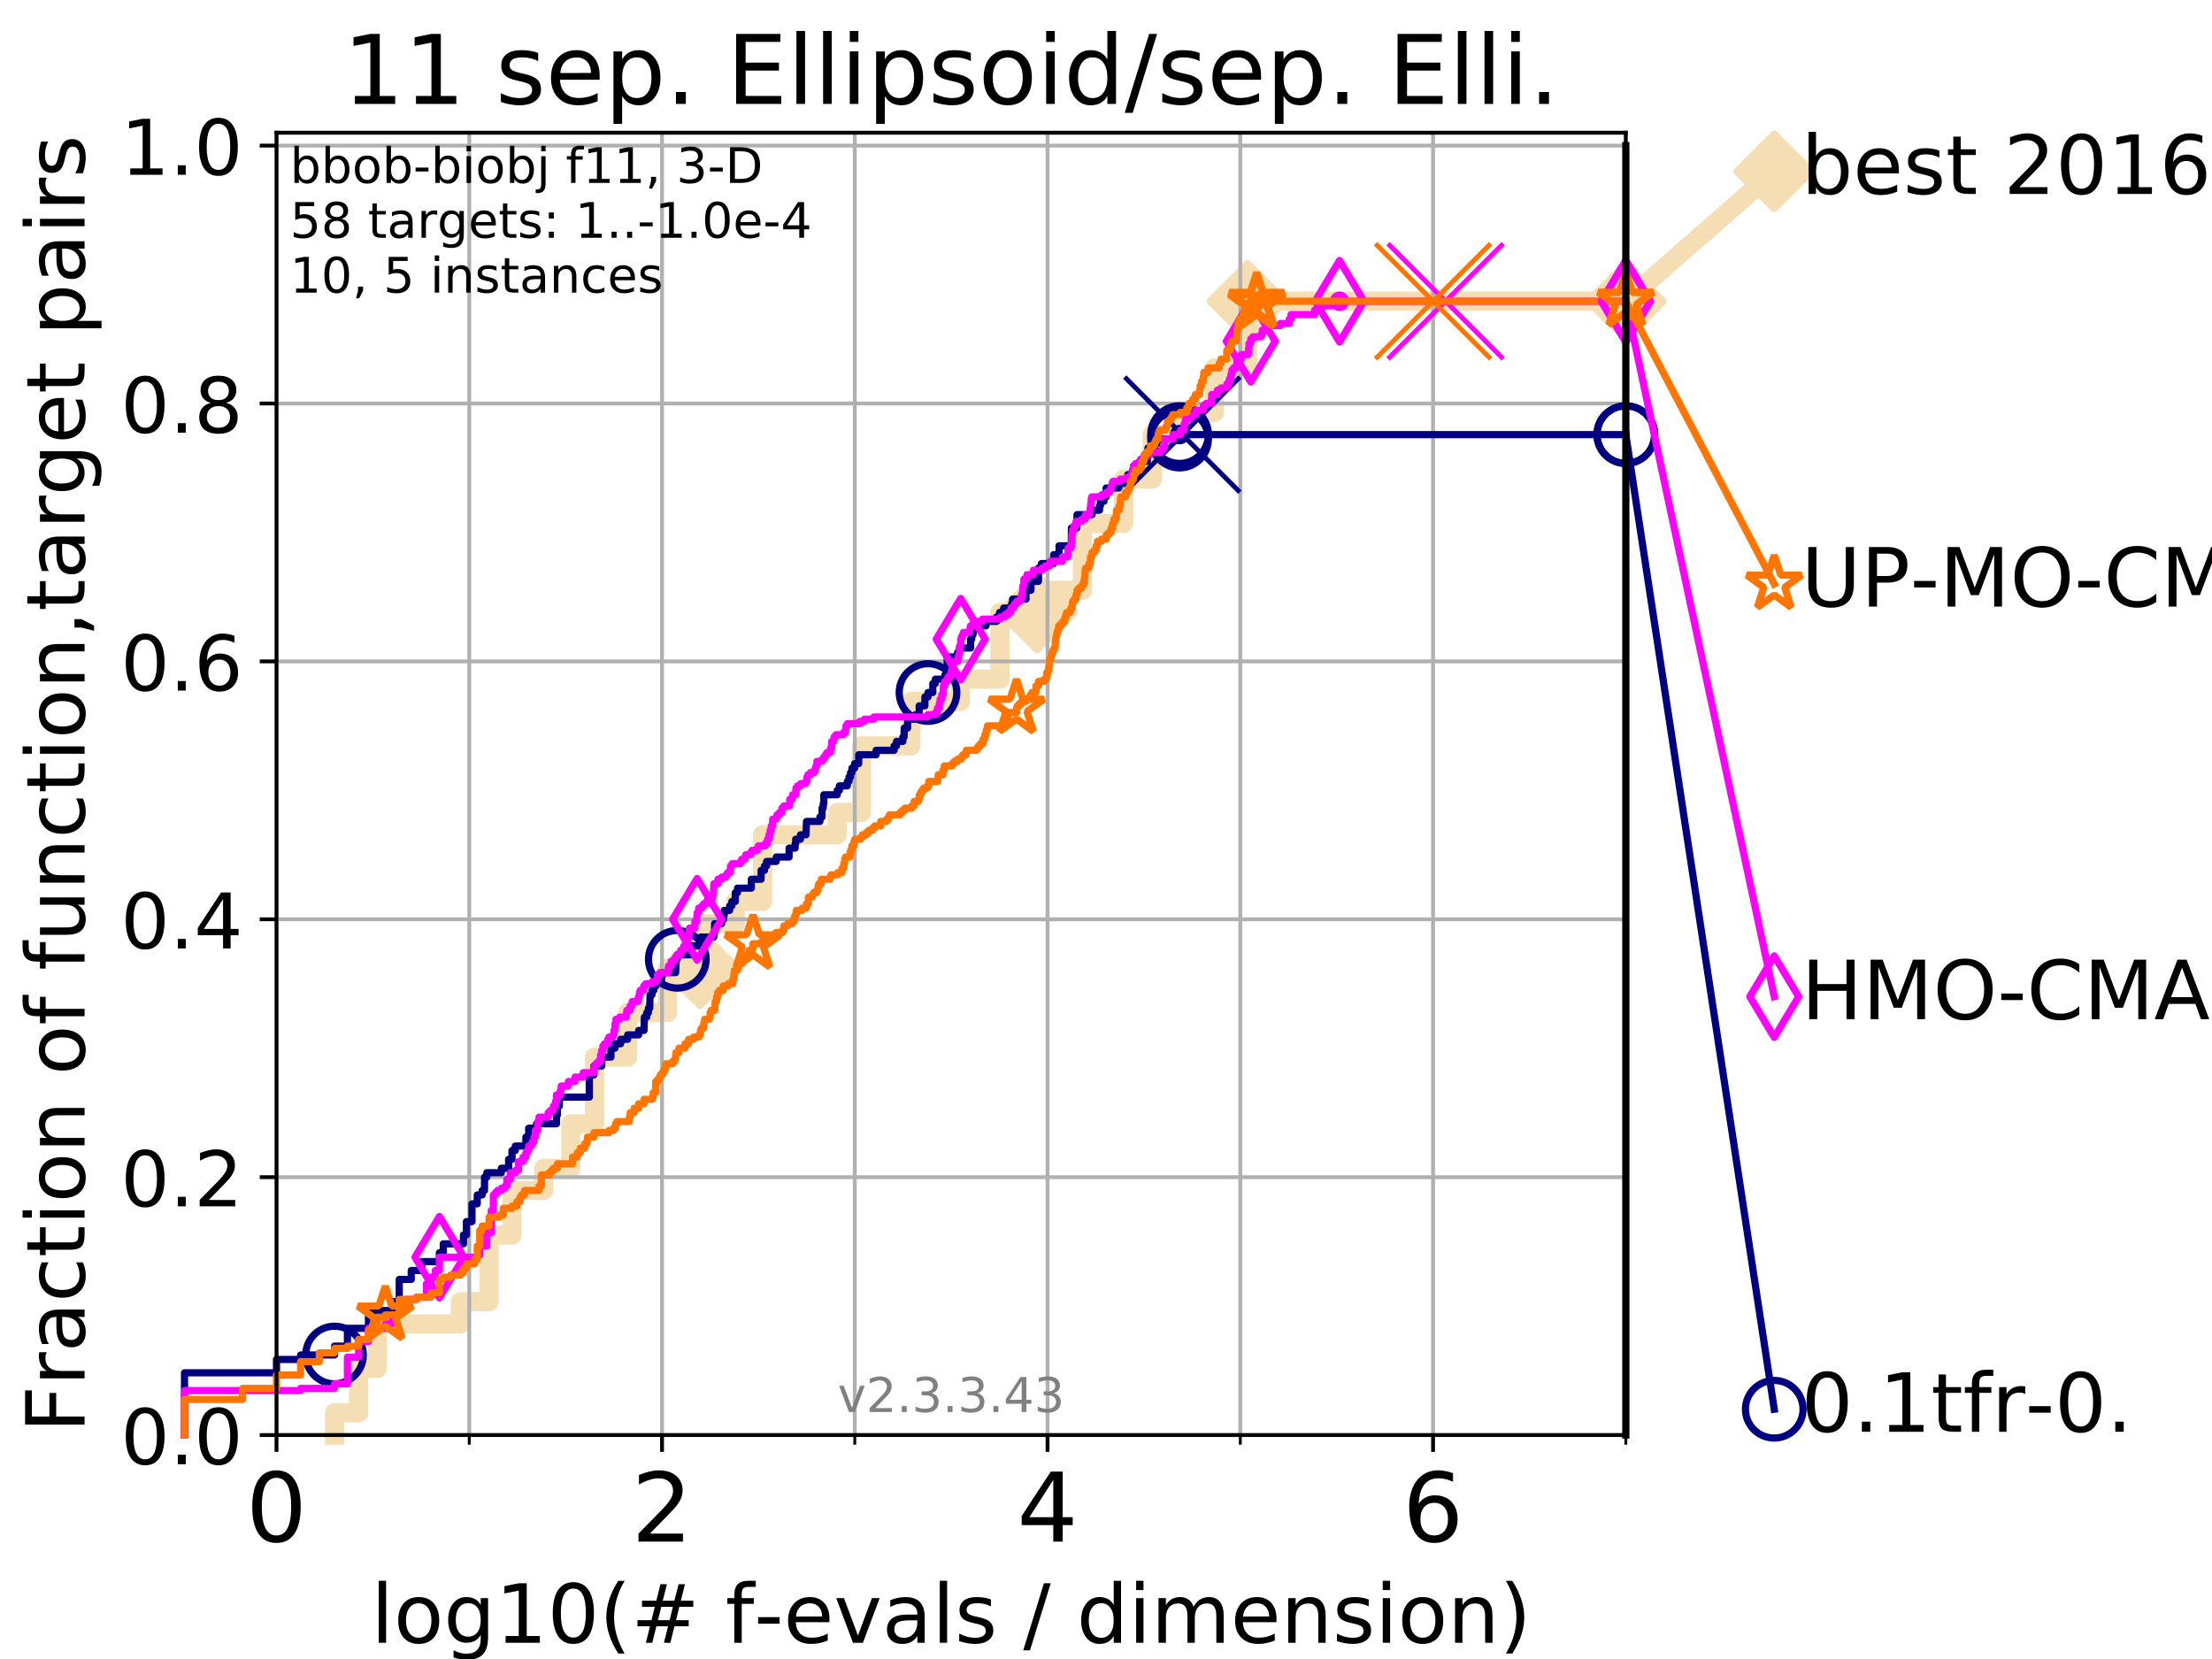 <?xml version="1.0" encoding="utf-8" standalone="no"?>
<!DOCTYPE svg PUBLIC "-//W3C//DTD SVG 1.1//EN"
  "http://www.w3.org/Graphics/SVG/1.1/DTD/svg11.dtd">
<!-- Created with matplotlib (https://matplotlib.org/) -->
<svg height="345.6pt" version="1.1" viewBox="0 0 460.8 345.6" width="460.8pt" xmlns="http://www.w3.org/2000/svg" xmlns:xlink="http://www.w3.org/1999/xlink">
 <defs>
  <style type="text/css">
*{stroke-linecap:butt;stroke-linejoin:round;}
  </style>
 </defs>
 <g id="figure_1">
  <g id="patch_1">
   <path d="M 0 345.6 
L 460.8 345.6 
L 460.8 0 
L 0 0 
z
" style="fill:#ffffff;"/>
  </g>
  <g id="axes_1">
   <g id="patch_2">
    <path d="M 57.6 298.944 
L 338.688 298.944 
L 338.688 27.648 
L 57.6 27.648 
z
" style="fill:#ffffff;"/>
   </g>
   <g id="line2d_1">
    <path d="M 69.688 298.944 
L 69.688 294.313 
L 74.705 294.313 
L 74.705 285.05 
L 78.596 285.05 
L 78.596 275.788 
L 95.918 275.788 
L 95.918 271.157 
L 101.878 271.157 
L 101.878 257.263 
L 106.664 257.263 
L 106.664 248.001 
L 113.264 248.001 
L 113.264 243.37 
L 118.925 243.37 
L 118.925 234.107 
L 123.856 234.107 
L 123.856 220.214 
L 130.752 220.214 
L 130.752 210.951 
L 139.036 210.951 
L 139.036 201.689 
L 145.814 201.689 
L 145.814 192.426 
L 153.203 192.426 
L 153.203 187.795 
L 158.855 187.795 
L 158.855 173.901 
L 174.391 173.901 
L 174.391 169.27 
L 179.451 169.27 
L 179.451 155.377 
L 189.748 155.377 
L 189.748 146.114 
L 200.069 146.114 
L 200.069 141.483 
L 208.302 141.483 
L 208.302 127.589 
L 216.01 127.589 
L 216.01 122.958 
L 225.488 122.958 
L 225.488 109.065 
L 234.064 109.065 
L 234.064 99.802 
L 240.045 99.802 
L 240.045 90.54 
L 246.338 90.54 
L 246.338 85.909 
L 252.988 85.909 
L 252.988 76.646 
L 259.903 76.646 
L 259.903 62.753 
L 338.688 62.753 
" style="fill:none;stroke:#f5deb3;stroke-linecap:square;stroke-width:4;"/>
   </g>
   <g id="line2d_2">
    <defs>
     <path d="M 0 7.778 
L 7.778 0 
L 0 -7.778 
L -7.778 0 
z
" id="m9753cacc96" style="stroke:#f5deb3;stroke-linejoin:miter;stroke-width:1.5;"/>
    </defs>
    <g>
     <use style="fill:#f5deb3;stroke:#f5deb3;stroke-linejoin:miter;stroke-width:1.5;" x="145.814" xlink:href="#m9753cacc96" y="201.689"/>
     <use style="fill:#f5deb3;stroke:#f5deb3;stroke-linejoin:miter;stroke-width:1.5;" x="216.01" xlink:href="#m9753cacc96" y="127.589"/>
     <use style="fill:#f5deb3;stroke:#f5deb3;stroke-linejoin:miter;stroke-width:1.5;" x="259.903" xlink:href="#m9753cacc96" y="62.753"/>
     <use style="fill:#f5deb3;stroke:#f5deb3;stroke-linejoin:miter;stroke-width:1.5;" x="259.903" xlink:href="#m9753cacc96" y="62.753"/>
     <use style="fill:#f5deb3;stroke:#f5deb3;stroke-linejoin:miter;stroke-width:1.5;" x="338.688" xlink:href="#m9753cacc96" y="62.753"/>
    </g>
   </g>
   <g id="line2d_3">
    <path style="fill:none;stroke:#f5deb3;stroke-linecap:square;stroke-width:4;"/>
    <g/>
   </g>
   <g id="line2d_4">
    <path d="M 338.688 62.753 
L 369.608 35.706 
" style="fill:none;stroke:#f5deb3;stroke-linecap:square;stroke-width:4;"/>
    <g>
     <use style="fill:#f5deb3;stroke:#f5deb3;stroke-linejoin:miter;stroke-width:1.5;" x="338.688" xlink:href="#m9753cacc96" y="62.753"/>
     <use style="fill:#f5deb3;stroke:#f5deb3;stroke-linejoin:miter;stroke-width:1.5;" x="369.608" xlink:href="#m9753cacc96" y="35.706"/>
    </g>
   </g>
   <g id="matplotlib.axis_1">
    <g id="xtick_1">
     <g id="line2d_5">
      <path clip-path="url(#p96b376032d)" d="M 57.6 298.944 
L 57.6 27.648 
" style="fill:none;stroke:#b0b0b0;stroke-linecap:square;stroke-width:0.8;"/>
     </g>
     <g id="line2d_6">
      <defs>
       <path d="M 0 0 
L 0 3.5 
" id="m06ea02b92f" style="stroke:#000000;stroke-width:0.8;"/>
      </defs>
      <g>
       <use style="stroke:#000000;stroke-width:0.8;" x="57.6" xlink:href="#m06ea02b92f" y="298.944"/>
      </g>
     </g>
     <g id="text_1">
      <!-- 0 -->
      <defs>
       <path d="M 31.781 66.406 
Q 24.172 66.406 20.328 58.906 
Q 16.5 51.422 16.5 36.375 
Q 16.5 21.391 20.328 13.891 
Q 24.172 6.391 31.781 6.391 
Q 39.453 6.391 43.281 13.891 
Q 47.125 21.391 47.125 36.375 
Q 47.125 51.422 43.281 58.906 
Q 39.453 66.406 31.781 66.406 
z
M 31.781 74.219 
Q 44.047 74.219 50.516 64.516 
Q 56.984 54.828 56.984 36.375 
Q 56.984 17.969 50.516 8.266 
Q 44.047 -1.422 31.781 -1.422 
Q 19.531 -1.422 13.062 8.266 
Q 6.594 17.969 6.594 36.375 
Q 6.594 54.828 13.062 64.516 
Q 19.531 74.219 31.781 74.219 
z
" id="DejaVuSans-48"/>
      </defs>
      <g transform="translate(51.237 321.141)scale(0.2 -0.2)">
       <use xlink:href="#DejaVuSans-48"/>
      </g>
     </g>
    </g>
    <g id="xtick_2">
     <g id="line2d_7">
      <path clip-path="url(#p96b376032d)" d="M 137.911 298.944 
L 137.911 27.648 
" style="fill:none;stroke:#b0b0b0;stroke-linecap:square;stroke-width:0.8;"/>
     </g>
     <g id="line2d_8">
      <g>
       <use style="stroke:#000000;stroke-width:0.8;" x="137.911" xlink:href="#m06ea02b92f" y="298.944"/>
      </g>
     </g>
     <g id="text_2">
      <!-- 2 -->
      <defs>
       <path d="M 19.188 8.297 
L 53.609 8.297 
L 53.609 0 
L 7.328 0 
L 7.328 8.297 
Q 12.938 14.109 22.625 23.891 
Q 32.328 33.688 34.812 36.531 
Q 39.547 41.844 41.422 45.531 
Q 43.312 49.219 43.312 52.781 
Q 43.312 58.594 39.234 62.25 
Q 35.156 65.922 28.609 65.922 
Q 23.969 65.922 18.812 64.312 
Q 13.672 62.703 7.812 59.422 
L 7.812 69.391 
Q 13.766 71.781 18.938 73 
Q 24.125 74.219 28.422 74.219 
Q 39.75 74.219 46.484 68.547 
Q 53.219 62.891 53.219 53.422 
Q 53.219 48.922 51.531 44.891 
Q 49.859 40.875 45.406 35.406 
Q 44.188 33.984 37.641 27.219 
Q 31.109 20.453 19.188 8.297 
z
" id="DejaVuSans-50"/>
      </defs>
      <g transform="translate(131.548 321.141)scale(0.2 -0.2)">
       <use xlink:href="#DejaVuSans-50"/>
      </g>
     </g>
    </g>
    <g id="xtick_3">
     <g id="line2d_9">
      <path clip-path="url(#p96b376032d)" d="M 218.222 298.944 
L 218.222 27.648 
" style="fill:none;stroke:#b0b0b0;stroke-linecap:square;stroke-width:0.8;"/>
     </g>
     <g id="line2d_10">
      <g>
       <use style="stroke:#000000;stroke-width:0.8;" x="218.222" xlink:href="#m06ea02b92f" y="298.944"/>
      </g>
     </g>
     <g id="text_3">
      <!-- 4 -->
      <defs>
       <path d="M 37.797 64.312 
L 12.891 25.391 
L 37.797 25.391 
z
M 35.203 72.906 
L 47.609 72.906 
L 47.609 25.391 
L 58.016 25.391 
L 58.016 17.188 
L 47.609 17.188 
L 47.609 0 
L 37.797 0 
L 37.797 17.188 
L 4.891 17.188 
L 4.891 26.703 
z
" id="DejaVuSans-52"/>
      </defs>
      <g transform="translate(211.859 321.141)scale(0.2 -0.2)">
       <use xlink:href="#DejaVuSans-52"/>
      </g>
     </g>
    </g>
    <g id="xtick_4">
     <g id="line2d_11">
      <path clip-path="url(#p96b376032d)" d="M 298.533 298.944 
L 298.533 27.648 
" style="fill:none;stroke:#b0b0b0;stroke-linecap:square;stroke-width:0.8;"/>
     </g>
     <g id="line2d_12">
      <g>
       <use style="stroke:#000000;stroke-width:0.8;" x="298.533" xlink:href="#m06ea02b92f" y="298.944"/>
      </g>
     </g>
     <g id="text_4">
      <!-- 6 -->
      <defs>
       <path d="M 33.016 40.375 
Q 26.375 40.375 22.484 35.828 
Q 18.609 31.297 18.609 23.391 
Q 18.609 15.531 22.484 10.953 
Q 26.375 6.391 33.016 6.391 
Q 39.656 6.391 43.531 10.953 
Q 47.406 15.531 47.406 23.391 
Q 47.406 31.297 43.531 35.828 
Q 39.656 40.375 33.016 40.375 
z
M 52.594 71.297 
L 52.594 62.312 
Q 48.875 64.062 45.094 64.984 
Q 41.312 65.922 37.594 65.922 
Q 27.828 65.922 22.672 59.328 
Q 17.531 52.734 16.797 39.406 
Q 19.672 43.656 24.016 45.922 
Q 28.375 48.188 33.594 48.188 
Q 44.578 48.188 50.953 41.516 
Q 57.328 34.859 57.328 23.391 
Q 57.328 12.156 50.688 5.359 
Q 44.047 -1.422 33.016 -1.422 
Q 20.359 -1.422 13.672 8.266 
Q 6.984 17.969 6.984 36.375 
Q 6.984 53.656 15.188 63.938 
Q 23.391 74.219 37.203 74.219 
Q 40.922 74.219 44.703 73.484 
Q 48.484 72.75 52.594 71.297 
z
" id="DejaVuSans-54"/>
      </defs>
      <g transform="translate(292.17 321.141)scale(0.2 -0.2)">
       <use xlink:href="#DejaVuSans-54"/>
      </g>
     </g>
    </g>
    <g id="xtick_5">
     <g id="line2d_13">
      <path clip-path="url(#p96b376032d)" d="M 97.755 298.944 
L 97.755 27.648 
" style="fill:none;stroke:#b0b0b0;stroke-linecap:square;stroke-width:0.8;"/>
     </g>
     <g id="line2d_14">
      <defs>
       <path d="M 0 0 
L 0 2 
" id="m3dab763e33" style="stroke:#000000;stroke-width:0.6;"/>
      </defs>
      <g>
       <use style="stroke:#000000;stroke-width:0.6;" x="97.755" xlink:href="#m3dab763e33" y="298.944"/>
      </g>
     </g>
    </g>
    <g id="xtick_6">
     <g id="line2d_15">
      <path clip-path="url(#p96b376032d)" d="M 178.066 298.944 
L 178.066 27.648 
" style="fill:none;stroke:#b0b0b0;stroke-linecap:square;stroke-width:0.8;"/>
     </g>
     <g id="line2d_16">
      <g>
       <use style="stroke:#000000;stroke-width:0.6;" x="178.066" xlink:href="#m3dab763e33" y="298.944"/>
      </g>
     </g>
    </g>
    <g id="xtick_7">
     <g id="line2d_17">
      <path clip-path="url(#p96b376032d)" d="M 258.377 298.944 
L 258.377 27.648 
" style="fill:none;stroke:#b0b0b0;stroke-linecap:square;stroke-width:0.8;"/>
     </g>
     <g id="line2d_18">
      <g>
       <use style="stroke:#000000;stroke-width:0.6;" x="258.377" xlink:href="#m3dab763e33" y="298.944"/>
      </g>
     </g>
    </g>
    <g id="xtick_8">
     <g id="line2d_19">
      <path clip-path="url(#p96b376032d)" d="M 338.688 298.944 
L 338.688 27.648 
" style="fill:none;stroke:#b0b0b0;stroke-linecap:square;stroke-width:0.8;"/>
     </g>
     <g id="line2d_20">
      <g>
       <use style="stroke:#000000;stroke-width:0.6;" x="338.688" xlink:href="#m3dab763e33" y="298.944"/>
      </g>
     </g>
    </g>
    <g id="text_5">
     <!-- log10(# f-evals / dimension) -->
     <defs>
      <path d="M 9.422 75.984 
L 18.406 75.984 
L 18.406 0 
L 9.422 0 
z
" id="DejaVuSans-108"/>
      <path d="M 30.609 48.391 
Q 23.391 48.391 19.188 42.75 
Q 14.984 37.109 14.984 27.297 
Q 14.984 17.484 19.156 11.844 
Q 23.344 6.203 30.609 6.203 
Q 37.797 6.203 41.984 11.859 
Q 46.188 17.531 46.188 27.297 
Q 46.188 37.016 41.984 42.703 
Q 37.797 48.391 30.609 48.391 
z
M 30.609 56 
Q 42.328 56 49.016 48.375 
Q 55.719 40.766 55.719 27.297 
Q 55.719 13.875 49.016 6.219 
Q 42.328 -1.422 30.609 -1.422 
Q 18.844 -1.422 12.172 6.219 
Q 5.516 13.875 5.516 27.297 
Q 5.516 40.766 12.172 48.375 
Q 18.844 56 30.609 56 
z
" id="DejaVuSans-111"/>
      <path d="M 45.406 27.984 
Q 45.406 37.75 41.375 43.109 
Q 37.359 48.484 30.078 48.484 
Q 22.859 48.484 18.828 43.109 
Q 14.797 37.75 14.797 27.984 
Q 14.797 18.266 18.828 12.891 
Q 22.859 7.516 30.078 7.516 
Q 37.359 7.516 41.375 12.891 
Q 45.406 18.266 45.406 27.984 
z
M 54.391 6.781 
Q 54.391 -7.172 48.188 -13.984 
Q 42 -20.797 29.203 -20.797 
Q 24.469 -20.797 20.266 -20.094 
Q 16.062 -19.391 12.109 -17.922 
L 12.109 -9.188 
Q 16.062 -11.328 19.922 -12.344 
Q 23.781 -13.375 27.781 -13.375 
Q 36.625 -13.375 41.016 -8.766 
Q 45.406 -4.156 45.406 5.172 
L 45.406 9.625 
Q 42.625 4.781 38.281 2.391 
Q 33.938 0 27.875 0 
Q 17.828 0 11.672 7.656 
Q 5.516 15.328 5.516 27.984 
Q 5.516 40.672 11.672 48.328 
Q 17.828 56 27.875 56 
Q 33.938 56 38.281 53.609 
Q 42.625 51.219 45.406 46.391 
L 45.406 54.688 
L 54.391 54.688 
z
" id="DejaVuSans-103"/>
      <path d="M 12.406 8.297 
L 28.516 8.297 
L 28.516 63.922 
L 10.984 60.406 
L 10.984 69.391 
L 28.422 72.906 
L 38.281 72.906 
L 38.281 8.297 
L 54.391 8.297 
L 54.391 0 
L 12.406 0 
z
" id="DejaVuSans-49"/>
      <path d="M 31 75.875 
Q 24.469 64.656 21.281 53.656 
Q 18.109 42.672 18.109 31.391 
Q 18.109 20.125 21.312 9.062 
Q 24.516 -2 31 -13.188 
L 23.188 -13.188 
Q 15.875 -1.703 12.234 9.375 
Q 8.594 20.453 8.594 31.391 
Q 8.594 42.281 12.203 53.312 
Q 15.828 64.359 23.188 75.875 
z
" id="DejaVuSans-40"/>
      <path d="M 51.125 44 
L 36.922 44 
L 32.812 27.688 
L 47.125 27.688 
z
M 43.797 71.781 
L 38.719 51.516 
L 52.984 51.516 
L 58.109 71.781 
L 65.922 71.781 
L 60.891 51.516 
L 76.125 51.516 
L 76.125 44 
L 58.984 44 
L 54.984 27.688 
L 70.516 27.688 
L 70.516 20.219 
L 53.078 20.219 
L 48 0 
L 40.188 0 
L 45.219 20.219 
L 30.906 20.219 
L 25.875 0 
L 18.016 0 
L 23.094 20.219 
L 7.719 20.219 
L 7.719 27.688 
L 24.906 27.688 
L 29 44 
L 13.281 44 
L 13.281 51.516 
L 30.906 51.516 
L 35.891 71.781 
z
" id="DejaVuSans-35"/>
      <path id="DejaVuSans-32"/>
      <path d="M 37.109 75.984 
L 37.109 68.5 
L 28.516 68.5 
Q 23.688 68.5 21.797 66.547 
Q 19.922 64.594 19.922 59.516 
L 19.922 54.688 
L 34.719 54.688 
L 34.719 47.703 
L 19.922 47.703 
L 19.922 0 
L 10.891 0 
L 10.891 47.703 
L 2.297 47.703 
L 2.297 54.688 
L 10.891 54.688 
L 10.891 58.5 
Q 10.891 67.625 15.141 71.797 
Q 19.391 75.984 28.609 75.984 
z
" id="DejaVuSans-102"/>
      <path d="M 4.891 31.391 
L 31.203 31.391 
L 31.203 23.391 
L 4.891 23.391 
z
" id="DejaVuSans-45"/>
      <path d="M 56.203 29.594 
L 56.203 25.203 
L 14.891 25.203 
Q 15.484 15.922 20.484 11.062 
Q 25.484 6.203 34.422 6.203 
Q 39.594 6.203 44.453 7.469 
Q 49.312 8.734 54.109 11.281 
L 54.109 2.781 
Q 49.266 0.734 44.188 -0.344 
Q 39.109 -1.422 33.891 -1.422 
Q 20.797 -1.422 13.156 6.188 
Q 5.516 13.812 5.516 26.812 
Q 5.516 40.234 12.766 48.109 
Q 20.016 56 32.328 56 
Q 43.359 56 49.781 48.891 
Q 56.203 41.797 56.203 29.594 
z
M 47.219 32.234 
Q 47.125 39.594 43.094 43.984 
Q 39.062 48.391 32.422 48.391 
Q 24.906 48.391 20.391 44.141 
Q 15.875 39.891 15.188 32.172 
z
" id="DejaVuSans-101"/>
      <path d="M 2.984 54.688 
L 12.5 54.688 
L 29.594 8.797 
L 46.688 54.688 
L 56.203 54.688 
L 35.688 0 
L 23.484 0 
z
" id="DejaVuSans-118"/>
      <path d="M 34.281 27.484 
Q 23.391 27.484 19.188 25 
Q 14.984 22.516 14.984 16.5 
Q 14.984 11.719 18.141 8.906 
Q 21.297 6.109 26.703 6.109 
Q 34.188 6.109 38.703 11.406 
Q 43.219 16.703 43.219 25.484 
L 43.219 27.484 
z
M 52.203 31.203 
L 52.203 0 
L 43.219 0 
L 43.219 8.297 
Q 40.141 3.328 35.547 0.953 
Q 30.953 -1.422 24.312 -1.422 
Q 15.922 -1.422 10.953 3.297 
Q 6 8.016 6 15.922 
Q 6 25.141 12.172 29.828 
Q 18.359 34.516 30.609 34.516 
L 43.219 34.516 
L 43.219 35.406 
Q 43.219 41.609 39.141 45 
Q 35.062 48.391 27.688 48.391 
Q 23 48.391 18.547 47.266 
Q 14.109 46.141 10.016 43.891 
L 10.016 52.203 
Q 14.938 54.109 19.578 55.047 
Q 24.219 56 28.609 56 
Q 40.484 56 46.344 49.844 
Q 52.203 43.703 52.203 31.203 
z
" id="DejaVuSans-97"/>
      <path d="M 44.281 53.078 
L 44.281 44.578 
Q 40.484 46.531 36.375 47.5 
Q 32.281 48.484 27.875 48.484 
Q 21.188 48.484 17.844 46.438 
Q 14.5 44.391 14.5 40.281 
Q 14.5 37.156 16.891 35.375 
Q 19.281 33.594 26.516 31.984 
L 29.594 31.297 
Q 39.156 29.25 43.188 25.516 
Q 47.219 21.781 47.219 15.094 
Q 47.219 7.469 41.188 3.016 
Q 35.156 -1.422 24.609 -1.422 
Q 20.219 -1.422 15.453 -0.562 
Q 10.688 0.297 5.422 2 
L 5.422 11.281 
Q 10.406 8.688 15.234 7.391 
Q 20.062 6.109 24.812 6.109 
Q 31.156 6.109 34.562 8.281 
Q 37.984 10.453 37.984 14.406 
Q 37.984 18.062 35.516 20.016 
Q 33.062 21.969 24.703 23.781 
L 21.578 24.516 
Q 13.234 26.266 9.516 29.906 
Q 5.812 33.547 5.812 39.891 
Q 5.812 47.609 11.281 51.797 
Q 16.75 56 26.812 56 
Q 31.781 56 36.172 55.266 
Q 40.578 54.547 44.281 53.078 
z
" id="DejaVuSans-115"/>
      <path d="M 25.391 72.906 
L 33.688 72.906 
L 8.297 -9.281 
L 0 -9.281 
z
" id="DejaVuSans-47"/>
      <path d="M 45.406 46.391 
L 45.406 75.984 
L 54.391 75.984 
L 54.391 0 
L 45.406 0 
L 45.406 8.203 
Q 42.578 3.328 38.25 0.953 
Q 33.938 -1.422 27.875 -1.422 
Q 17.969 -1.422 11.734 6.484 
Q 5.516 14.406 5.516 27.297 
Q 5.516 40.188 11.734 48.094 
Q 17.969 56 27.875 56 
Q 33.938 56 38.25 53.625 
Q 42.578 51.266 45.406 46.391 
z
M 14.797 27.297 
Q 14.797 17.391 18.875 11.75 
Q 22.953 6.109 30.078 6.109 
Q 37.203 6.109 41.297 11.75 
Q 45.406 17.391 45.406 27.297 
Q 45.406 37.203 41.297 42.844 
Q 37.203 48.484 30.078 48.484 
Q 22.953 48.484 18.875 42.844 
Q 14.797 37.203 14.797 27.297 
z
" id="DejaVuSans-100"/>
      <path d="M 9.422 54.688 
L 18.406 54.688 
L 18.406 0 
L 9.422 0 
z
M 9.422 75.984 
L 18.406 75.984 
L 18.406 64.594 
L 9.422 64.594 
z
" id="DejaVuSans-105"/>
      <path d="M 52 44.188 
Q 55.375 50.25 60.062 53.125 
Q 64.75 56 71.094 56 
Q 79.641 56 84.281 50.016 
Q 88.922 44.047 88.922 33.016 
L 88.922 0 
L 79.891 0 
L 79.891 32.719 
Q 79.891 40.578 77.094 44.375 
Q 74.312 48.188 68.609 48.188 
Q 61.625 48.188 57.562 43.547 
Q 53.516 38.922 53.516 30.906 
L 53.516 0 
L 44.484 0 
L 44.484 32.719 
Q 44.484 40.625 41.703 44.406 
Q 38.922 48.188 33.109 48.188 
Q 26.219 48.188 22.156 43.531 
Q 18.109 38.875 18.109 30.906 
L 18.109 0 
L 9.078 0 
L 9.078 54.688 
L 18.109 54.688 
L 18.109 46.188 
Q 21.188 51.219 25.484 53.609 
Q 29.781 56 35.688 56 
Q 41.656 56 45.828 52.969 
Q 50 49.953 52 44.188 
z
" id="DejaVuSans-109"/>
      <path d="M 54.891 33.016 
L 54.891 0 
L 45.906 0 
L 45.906 32.719 
Q 45.906 40.484 42.875 44.328 
Q 39.844 48.188 33.797 48.188 
Q 26.516 48.188 22.312 43.547 
Q 18.109 38.922 18.109 30.906 
L 18.109 0 
L 9.078 0 
L 9.078 54.688 
L 18.109 54.688 
L 18.109 46.188 
Q 21.344 51.125 25.703 53.562 
Q 30.078 56 35.797 56 
Q 45.219 56 50.047 50.172 
Q 54.891 44.344 54.891 33.016 
z
" id="DejaVuSans-110"/>
      <path d="M 8.016 75.875 
L 15.828 75.875 
Q 23.141 64.359 26.781 53.312 
Q 30.422 42.281 30.422 31.391 
Q 30.422 20.453 26.781 9.375 
Q 23.141 -1.703 15.828 -13.188 
L 8.016 -13.188 
Q 14.5 -2 17.703 9.062 
Q 20.906 20.125 20.906 31.391 
Q 20.906 42.672 17.703 53.656 
Q 14.5 64.656 8.016 75.875 
z
" id="DejaVuSans-41"/>
     </defs>
     <g transform="translate(77.303 342.218)scale(0.17 -0.17)">
      <use xlink:href="#DejaVuSans-108"/>
      <use x="27.783" xlink:href="#DejaVuSans-111"/>
      <use x="88.965" xlink:href="#DejaVuSans-103"/>
      <use x="152.441" xlink:href="#DejaVuSans-49"/>
      <use x="216.064" xlink:href="#DejaVuSans-48"/>
      <use x="279.688" xlink:href="#DejaVuSans-40"/>
      <use x="318.701" xlink:href="#DejaVuSans-35"/>
      <use x="402.49" xlink:href="#DejaVuSans-32"/>
      <use x="434.277" xlink:href="#DejaVuSans-102"/>
      <use x="469.404" xlink:href="#DejaVuSans-45"/>
      <use x="505.488" xlink:href="#DejaVuSans-101"/>
      <use x="567.012" xlink:href="#DejaVuSans-118"/>
      <use x="626.191" xlink:href="#DejaVuSans-97"/>
      <use x="687.471" xlink:href="#DejaVuSans-108"/>
      <use x="715.254" xlink:href="#DejaVuSans-115"/>
      <use x="767.354" xlink:href="#DejaVuSans-32"/>
      <use x="799.141" xlink:href="#DejaVuSans-47"/>
      <use x="832.832" xlink:href="#DejaVuSans-32"/>
      <use x="864.619" xlink:href="#DejaVuSans-100"/>
      <use x="928.096" xlink:href="#DejaVuSans-105"/>
      <use x="955.879" xlink:href="#DejaVuSans-109"/>
      <use x="1053.291" xlink:href="#DejaVuSans-101"/>
      <use x="1114.814" xlink:href="#DejaVuSans-110"/>
      <use x="1178.193" xlink:href="#DejaVuSans-115"/>
      <use x="1230.293" xlink:href="#DejaVuSans-105"/>
      <use x="1258.076" xlink:href="#DejaVuSans-111"/>
      <use x="1319.258" xlink:href="#DejaVuSans-110"/>
      <use x="1382.637" xlink:href="#DejaVuSans-41"/>
     </g>
    </g>
   </g>
   <g id="matplotlib.axis_2">
    <g id="ytick_1">
     <g id="line2d_21">
      <path clip-path="url(#p96b376032d)" d="M 57.6 298.944 
L 338.688 298.944 
" style="fill:none;stroke:#b0b0b0;stroke-linecap:square;stroke-width:0.8;"/>
     </g>
     <g id="line2d_22">
      <defs>
       <path d="M 0 0 
L -3.5 0 
" id="md17ce45a07" style="stroke:#000000;stroke-width:0.8;"/>
      </defs>
      <g>
       <use style="stroke:#000000;stroke-width:0.8;" x="57.6" xlink:href="#md17ce45a07" y="298.944"/>
      </g>
     </g>
     <g id="text_6">
      <!-- 0.0 -->
      <defs>
       <path d="M 10.688 12.406 
L 21 12.406 
L 21 0 
L 10.688 0 
z
" id="DejaVuSans-46"/>
      </defs>
      <g transform="translate(25.155 305.023)scale(0.16 -0.16)">
       <use xlink:href="#DejaVuSans-48"/>
       <use x="63.623" xlink:href="#DejaVuSans-46"/>
       <use x="95.41" xlink:href="#DejaVuSans-48"/>
      </g>
     </g>
    </g>
    <g id="ytick_2">
     <g id="line2d_23">
      <path clip-path="url(#p96b376032d)" d="M 57.6 245.222 
L 338.688 245.222 
" style="fill:none;stroke:#b0b0b0;stroke-linecap:square;stroke-width:0.8;"/>
     </g>
     <g id="line2d_24">
      <g>
       <use style="stroke:#000000;stroke-width:0.8;" x="57.6" xlink:href="#md17ce45a07" y="245.222"/>
      </g>
     </g>
     <g id="text_7">
      <!-- 0.2 -->
      <g transform="translate(25.155 251.301)scale(0.16 -0.16)">
       <use xlink:href="#DejaVuSans-48"/>
       <use x="63.623" xlink:href="#DejaVuSans-46"/>
       <use x="95.41" xlink:href="#DejaVuSans-50"/>
      </g>
     </g>
    </g>
    <g id="ytick_3">
     <g id="line2d_25">
      <path clip-path="url(#p96b376032d)" d="M 57.6 191.5 
L 338.688 191.5 
" style="fill:none;stroke:#b0b0b0;stroke-linecap:square;stroke-width:0.8;"/>
     </g>
     <g id="line2d_26">
      <g>
       <use style="stroke:#000000;stroke-width:0.8;" x="57.6" xlink:href="#md17ce45a07" y="191.5"/>
      </g>
     </g>
     <g id="text_8">
      <!-- 0.4 -->
      <g transform="translate(25.155 197.579)scale(0.16 -0.16)">
       <use xlink:href="#DejaVuSans-48"/>
       <use x="63.623" xlink:href="#DejaVuSans-46"/>
       <use x="95.41" xlink:href="#DejaVuSans-52"/>
      </g>
     </g>
    </g>
    <g id="ytick_4">
     <g id="line2d_27">
      <path clip-path="url(#p96b376032d)" d="M 57.6 137.778 
L 338.688 137.778 
" style="fill:none;stroke:#b0b0b0;stroke-linecap:square;stroke-width:0.8;"/>
     </g>
     <g id="line2d_28">
      <g>
       <use style="stroke:#000000;stroke-width:0.8;" x="57.6" xlink:href="#md17ce45a07" y="137.778"/>
      </g>
     </g>
     <g id="text_9">
      <!-- 0.6 -->
      <g transform="translate(25.155 143.857)scale(0.16 -0.16)">
       <use xlink:href="#DejaVuSans-48"/>
       <use x="63.623" xlink:href="#DejaVuSans-46"/>
       <use x="95.41" xlink:href="#DejaVuSans-54"/>
      </g>
     </g>
    </g>
    <g id="ytick_5">
     <g id="line2d_29">
      <path clip-path="url(#p96b376032d)" d="M 57.6 84.056 
L 338.688 84.056 
" style="fill:none;stroke:#b0b0b0;stroke-linecap:square;stroke-width:0.8;"/>
     </g>
     <g id="line2d_30">
      <g>
       <use style="stroke:#000000;stroke-width:0.8;" x="57.6" xlink:href="#md17ce45a07" y="84.056"/>
      </g>
     </g>
     <g id="text_10">
      <!-- 0.8 -->
      <defs>
       <path d="M 31.781 34.625 
Q 24.75 34.625 20.719 30.859 
Q 16.703 27.094 16.703 20.516 
Q 16.703 13.922 20.719 10.156 
Q 24.75 6.391 31.781 6.391 
Q 38.812 6.391 42.859 10.172 
Q 46.922 13.969 46.922 20.516 
Q 46.922 27.094 42.891 30.859 
Q 38.875 34.625 31.781 34.625 
z
M 21.922 38.812 
Q 15.578 40.375 12.031 44.719 
Q 8.5 49.078 8.5 55.328 
Q 8.5 64.062 14.719 69.141 
Q 20.953 74.219 31.781 74.219 
Q 42.672 74.219 48.875 69.141 
Q 55.078 64.062 55.078 55.328 
Q 55.078 49.078 51.531 44.719 
Q 48 40.375 41.703 38.812 
Q 48.828 37.156 52.797 32.312 
Q 56.781 27.484 56.781 20.516 
Q 56.781 9.906 50.312 4.234 
Q 43.844 -1.422 31.781 -1.422 
Q 19.734 -1.422 13.25 4.234 
Q 6.781 9.906 6.781 20.516 
Q 6.781 27.484 10.781 32.312 
Q 14.797 37.156 21.922 38.812 
z
M 18.312 54.391 
Q 18.312 48.734 21.844 45.562 
Q 25.391 42.391 31.781 42.391 
Q 38.141 42.391 41.719 45.562 
Q 45.312 48.734 45.312 54.391 
Q 45.312 60.062 41.719 63.234 
Q 38.141 66.406 31.781 66.406 
Q 25.391 66.406 21.844 63.234 
Q 18.312 60.062 18.312 54.391 
z
" id="DejaVuSans-56"/>
      </defs>
      <g transform="translate(25.155 90.135)scale(0.16 -0.16)">
       <use xlink:href="#DejaVuSans-48"/>
       <use x="63.623" xlink:href="#DejaVuSans-46"/>
       <use x="95.41" xlink:href="#DejaVuSans-56"/>
      </g>
     </g>
    </g>
    <g id="ytick_6">
     <g id="line2d_31">
      <path clip-path="url(#p96b376032d)" d="M 57.6 30.334 
L 338.688 30.334 
" style="fill:none;stroke:#b0b0b0;stroke-linecap:square;stroke-width:0.8;"/>
     </g>
     <g id="line2d_32">
      <g>
       <use style="stroke:#000000;stroke-width:0.8;" x="57.6" xlink:href="#md17ce45a07" y="30.334"/>
      </g>
     </g>
     <g id="text_11">
      <!-- 1.0 -->
      <g transform="translate(25.155 36.413)scale(0.16 -0.16)">
       <use xlink:href="#DejaVuSans-49"/>
       <use x="63.623" xlink:href="#DejaVuSans-46"/>
       <use x="95.41" xlink:href="#DejaVuSans-48"/>
      </g>
     </g>
    </g>
    <g id="text_12">
     <!-- Fraction of function,target pairs -->
     <defs>
      <path d="M 9.812 72.906 
L 51.703 72.906 
L 51.703 64.594 
L 19.672 64.594 
L 19.672 43.109 
L 48.578 43.109 
L 48.578 34.812 
L 19.672 34.812 
L 19.672 0 
L 9.812 0 
z
" id="DejaVuSans-70"/>
      <path d="M 41.109 46.297 
Q 39.594 47.172 37.812 47.578 
Q 36.031 48 33.891 48 
Q 26.266 48 22.188 43.047 
Q 18.109 38.094 18.109 28.812 
L 18.109 0 
L 9.078 0 
L 9.078 54.688 
L 18.109 54.688 
L 18.109 46.188 
Q 20.953 51.172 25.484 53.578 
Q 30.031 56 36.531 56 
Q 37.453 56 38.578 55.875 
Q 39.703 55.766 41.062 55.516 
z
" id="DejaVuSans-114"/>
      <path d="M 48.781 52.594 
L 48.781 44.188 
Q 44.969 46.297 41.141 47.344 
Q 37.312 48.391 33.406 48.391 
Q 24.656 48.391 19.812 42.844 
Q 14.984 37.312 14.984 27.297 
Q 14.984 17.281 19.812 11.734 
Q 24.656 6.203 33.406 6.203 
Q 37.312 6.203 41.141 7.25 
Q 44.969 8.297 48.781 10.406 
L 48.781 2.094 
Q 45.016 0.344 40.984 -0.531 
Q 36.969 -1.422 32.422 -1.422 
Q 20.062 -1.422 12.781 6.344 
Q 5.516 14.109 5.516 27.297 
Q 5.516 40.672 12.859 48.328 
Q 20.219 56 33.016 56 
Q 37.156 56 41.109 55.141 
Q 45.062 54.297 48.781 52.594 
z
" id="DejaVuSans-99"/>
      <path d="M 18.312 70.219 
L 18.312 54.688 
L 36.812 54.688 
L 36.812 47.703 
L 18.312 47.703 
L 18.312 18.016 
Q 18.312 11.328 20.141 9.422 
Q 21.969 7.516 27.594 7.516 
L 36.812 7.516 
L 36.812 0 
L 27.594 0 
Q 17.188 0 13.234 3.875 
Q 9.281 7.766 9.281 18.016 
L 9.281 47.703 
L 2.688 47.703 
L 2.688 54.688 
L 9.281 54.688 
L 9.281 70.219 
z
" id="DejaVuSans-116"/>
      <path d="M 8.5 21.578 
L 8.5 54.688 
L 17.484 54.688 
L 17.484 21.922 
Q 17.484 14.156 20.5 10.266 
Q 23.531 6.391 29.594 6.391 
Q 36.859 6.391 41.078 11.031 
Q 45.312 15.672 45.312 23.688 
L 45.312 54.688 
L 54.297 54.688 
L 54.297 0 
L 45.312 0 
L 45.312 8.406 
Q 42.047 3.422 37.719 1 
Q 33.406 -1.422 27.688 -1.422 
Q 18.266 -1.422 13.375 4.438 
Q 8.5 10.297 8.5 21.578 
z
M 31.109 56 
z
" id="DejaVuSans-117"/>
      <path d="M 11.719 12.406 
L 22.016 12.406 
L 22.016 4 
L 14.016 -11.625 
L 7.719 -11.625 
L 11.719 4 
z
" id="DejaVuSans-44"/>
      <path d="M 18.109 8.203 
L 18.109 -20.797 
L 9.078 -20.797 
L 9.078 54.688 
L 18.109 54.688 
L 18.109 46.391 
Q 20.953 51.266 25.266 53.625 
Q 29.594 56 35.594 56 
Q 45.562 56 51.781 48.094 
Q 58.016 40.188 58.016 27.297 
Q 58.016 14.406 51.781 6.484 
Q 45.562 -1.422 35.594 -1.422 
Q 29.594 -1.422 25.266 0.953 
Q 20.953 3.328 18.109 8.203 
z
M 48.688 27.297 
Q 48.688 37.203 44.609 42.844 
Q 40.531 48.484 33.406 48.484 
Q 26.266 48.484 22.188 42.844 
Q 18.109 37.203 18.109 27.297 
Q 18.109 17.391 22.188 11.75 
Q 26.266 6.109 33.406 6.109 
Q 40.531 6.109 44.609 11.75 
Q 48.688 17.391 48.688 27.297 
z
" id="DejaVuSans-112"/>
     </defs>
     <g transform="translate(17.62 298.435)rotate(-90)scale(0.17 -0.17)">
      <use xlink:href="#DejaVuSans-70"/>
      <use x="57.41" xlink:href="#DejaVuSans-114"/>
      <use x="98.523" xlink:href="#DejaVuSans-97"/>
      <use x="159.803" xlink:href="#DejaVuSans-99"/>
      <use x="214.783" xlink:href="#DejaVuSans-116"/>
      <use x="253.992" xlink:href="#DejaVuSans-105"/>
      <use x="281.775" xlink:href="#DejaVuSans-111"/>
      <use x="342.957" xlink:href="#DejaVuSans-110"/>
      <use x="406.336" xlink:href="#DejaVuSans-32"/>
      <use x="438.123" xlink:href="#DejaVuSans-111"/>
      <use x="499.305" xlink:href="#DejaVuSans-102"/>
      <use x="534.51" xlink:href="#DejaVuSans-32"/>
      <use x="566.297" xlink:href="#DejaVuSans-102"/>
      <use x="601.502" xlink:href="#DejaVuSans-117"/>
      <use x="664.881" xlink:href="#DejaVuSans-110"/>
      <use x="728.26" xlink:href="#DejaVuSans-99"/>
      <use x="783.24" xlink:href="#DejaVuSans-116"/>
      <use x="822.449" xlink:href="#DejaVuSans-105"/>
      <use x="850.232" xlink:href="#DejaVuSans-111"/>
      <use x="911.414" xlink:href="#DejaVuSans-110"/>
      <use x="974.793" xlink:href="#DejaVuSans-44"/>
      <use x="1006.58" xlink:href="#DejaVuSans-116"/>
      <use x="1045.789" xlink:href="#DejaVuSans-97"/>
      <use x="1107.068" xlink:href="#DejaVuSans-114"/>
      <use x="1148.166" xlink:href="#DejaVuSans-103"/>
      <use x="1211.643" xlink:href="#DejaVuSans-101"/>
      <use x="1273.166" xlink:href="#DejaVuSans-116"/>
      <use x="1312.375" xlink:href="#DejaVuSans-32"/>
      <use x="1344.162" xlink:href="#DejaVuSans-112"/>
      <use x="1407.639" xlink:href="#DejaVuSans-97"/>
      <use x="1468.918" xlink:href="#DejaVuSans-105"/>
      <use x="1496.701" xlink:href="#DejaVuSans-114"/>
      <use x="1537.814" xlink:href="#DejaVuSans-115"/>
     </g>
    </g>
   </g>
   <g id="line2d_33">
    <defs>
     <path d="M 0 1.5 
C 0.398 1.5 0.779 1.342 1.061 1.061 
C 1.342 0.779 1.5 0.398 1.5 0 
C 1.5 -0.398 1.342 -0.779 1.061 -1.061 
C 0.779 -1.342 0.398 -1.5 0 -1.5 
C -0.398 -1.5 -0.779 -1.342 -1.061 -1.061 
C -1.342 -0.779 -1.5 -0.398 -1.5 0 
C -1.5 0.398 -1.342 0.779 -1.061 1.061 
C -0.779 1.342 -0.398 1.5 0 1.5 
z
" id="m84678b6d22" style="stroke:#f5deb3;"/>
    </defs>
    <g>
     <use style="fill:#f5deb3;stroke:#f5deb3;" x="259.903" xlink:href="#m84678b6d22" y="62.753"/>
     <use style="fill:#f5deb3;stroke:#f5deb3;" x="259.903" xlink:href="#m84678b6d22" y="62.753"/>
    </g>
   </g>
   <g id="line2d_34">
    <defs>
     <path d="M 0 1.5 
C 0.398 1.5 0.779 1.342 1.061 1.061 
C 1.342 0.779 1.5 0.398 1.5 0 
C 1.5 -0.398 1.342 -0.779 1.061 -1.061 
C 0.779 -1.342 0.398 -1.5 0 -1.5 
C -0.398 -1.5 -0.779 -1.342 -1.061 -1.061 
C -1.342 -0.779 -1.5 -0.398 -1.5 0 
C -1.5 0.398 -1.342 0.779 -1.061 1.061 
C -0.779 1.342 -0.398 1.5 0 1.5 
z
" id="m6f98f20689" style="stroke:#000080;"/>
    </defs>
    <g>
     <use style="fill:#000080;stroke:#000080;" x="245.726" xlink:href="#m6f98f20689" y="90.54"/>
     <use style="fill:#000080;stroke:#000080;" x="245.726" xlink:href="#m6f98f20689" y="90.54"/>
    </g>
   </g>
   <g id="line2d_35">
    <path d="M 38.441 298.944 
L 38.441 285.977 
L 57.6 285.977 
L 57.6 283.198 
L 62.617 283.198 
L 62.617 282.272 
L 69.688 282.272 
L 69.688 280.419 
L 72.376 280.419 
L 72.376 276.714 
L 76.759 276.714 
L 76.759 273.009 
L 81.776 273.009 
L 81.776 271.157 
L 83.172 271.157 
L 83.172 266.526 
L 85.667 266.526 
L 85.667 264.673 
L 87.85 264.673 
L 87.85 262.821 
L 91.535 262.821 
L 91.535 260.968 
L 92.347 260.968 
L 92.347 259.116 
L 96.552 259.116 
L 96.552 257.263 
L 97.164 257.263 
L 97.164 254.484 
L 98.327 254.484 
L 98.327 250.779 
L 99.418 250.779 
L 99.418 248.927 
L 100.444 248.927 
L 100.444 248.001 
L 100.935 248.001 
L 100.935 245.222 
L 101.413 245.222 
L 101.413 244.296 
L 104.435 244.296 
L 104.435 243.37 
L 105.952 243.37 
L 105.952 241.517 
L 106.664 241.517 
L 106.664 239.665 
L 107.348 239.665 
L 107.348 238.738 
L 109.55 238.738 
L 109.55 236.886 
L 110.132 236.886 
L 110.132 235.033 
L 111.768 235.033 
L 111.768 234.107 
L 115.918 234.107 
L 115.918 232.255 
L 116.122 232.255 
L 116.122 230.402 
L 116.523 230.402 
L 116.523 228.55 
L 122.782 228.55 
L 122.782 223.918 
L 123.725 223.918 
L 123.725 222.066 
L 125.352 222.066 
L 125.352 220.214 
L 127.272 220.214 
L 127.272 218.361 
L 128.108 218.361 
L 128.108 217.435 
L 129.291 217.435 
L 129.291 216.509 
L 130.752 216.509 
L 130.752 215.582 
L 133.048 215.582 
L 133.048 214.656 
L 134.164 214.656 
L 134.236 211.877 
L 134.731 211.877 
L 134.731 210.951 
L 135.077 210.951 
L 135.077 210.025 
L 135.348 210.025 
L 135.415 207.246 
L 135.813 207.246 
L 135.813 206.32 
L 136.202 206.32 
L 136.202 205.394 
L 136.645 205.394 
L 136.645 204.467 
L 137.794 204.467 
L 137.794 203.541 
L 137.911 203.541 
L 137.911 202.615 
L 140.748 202.615 
L 140.847 199.836 
L 141.09 199.836 
L 141.09 198.91 
L 144.026 198.91 
L 144.026 197.057 
L 145.961 197.057 
L 145.961 195.205 
L 148.702 195.205 
L 148.702 194.279 
L 148.858 194.279 
L 148.858 192.426 
L 150.316 192.426 
L 150.316 191.5 
L 150.739 191.5 
L 150.739 190.574 
L 150.877 190.574 
L 150.877 189.648 
L 152.001 189.648 
L 152.001 188.721 
L 152.461 188.721 
L 152.461 187.795 
L 153.178 187.795 
L 153.178 185.943 
L 153.633 185.943 
L 153.633 185.016 
L 156.519 185.016 
L 156.519 183.164 
L 158.555 183.164 
L 158.555 181.311 
L 159.253 181.311 
L 159.253 180.385 
L 159.692 180.385 
L 159.692 179.459 
L 161.705 179.459 
L 161.705 178.533 
L 164.385 178.533 
L 164.385 176.68 
L 165.638 176.68 
L 165.638 175.754 
L 165.756 175.754 
L 165.756 174.828 
L 166.751 174.828 
L 166.751 173.901 
L 167.903 173.901 
L 168.006 171.123 
L 170.811 171.123 
L 170.811 170.196 
L 171.255 170.196 
L 171.255 168.344 
L 171.494 168.344 
L 171.494 167.418 
L 171.62 167.418 
L 171.62 165.565 
L 174.413 165.565 
L 174.413 164.639 
L 174.859 164.639 
L 174.859 163.713 
L 176.511 163.713 
L 176.511 162.787 
L 176.863 162.787 
L 176.863 161.86 
L 177.19 161.86 
L 177.19 160.934 
L 177.475 160.934 
L 177.475 160.008 
L 178.037 160.008 
L 178.037 159.082 
L 178.884 159.082 
L 178.884 157.229 
L 182.516 157.229 
L 182.516 156.303 
L 186.259 156.303 
L 186.259 155.377 
L 186.768 155.377 
L 186.768 154.45 
L 188.086 154.45 
L 188.086 153.524 
L 188.346 153.524 
L 188.359 151.672 
L 189.069 151.672 
L 189.069 149.819 
L 190.67 149.819 
L 190.67 148.893 
L 191.488 148.893 
L 191.488 147.04 
L 192.67 147.04 
L 192.67 145.188 
L 193.319 145.188 
L 193.319 144.262 
L 194.323 144.262 
L 194.323 142.409 
L 194.837 142.409 
L 194.837 141.483 
L 196.851 141.483 
L 196.851 140.557 
L 197.183 140.557 
L 197.186 138.704 
L 197.322 138.704 
L 197.322 136.852 
L 199.471 136.852 
L 199.471 135.926 
L 199.88 135.926 
L 199.88 134.999 
L 202.187 134.999 
L 202.187 133.147 
L 202.42 133.147 
L 202.42 132.221 
L 202.708 132.221 
L 202.708 131.294 
L 202.975 131.294 
L 202.975 130.368 
L 205.398 130.368 
L 205.398 129.442 
L 207.62 129.442 
L 207.62 128.516 
L 208.242 128.516 
L 208.242 127.589 
L 209.086 127.589 
L 209.086 126.663 
L 210.744 126.663 
L 210.744 125.737 
L 210.941 125.737 
L 210.941 124.811 
L 213.733 124.811 
L 213.733 122.958 
L 214.766 122.958 
L 214.766 121.106 
L 216.329 121.106 
L 216.346 118.327 
L 216.96 118.327 
L 216.96 117.401 
L 219.491 117.401 
L 219.491 115.548 
L 220.623 115.548 
L 220.623 113.696 
L 223.168 113.696 
L 223.196 109.991 
L 224.323 109.991 
L 224.361 107.212 
L 227.481 107.212 
L 227.481 106.286 
L 229.044 106.286 
L 229.044 105.36 
L 229.241 105.36 
L 229.241 104.433 
L 229.972 104.433 
L 229.972 103.507 
L 230.431 103.507 
L 230.431 101.655 
L 233.084 101.655 
L 233.084 100.728 
L 234.698 100.728 
L 234.698 99.802 
L 234.939 99.802 
L 234.939 98.876 
L 235.969 98.876 
L 235.969 97.95 
L 236.72 97.95 
L 236.72 97.023 
L 237.417 97.023 
L 237.417 96.097 
L 238.994 96.097 
L 238.994 95.171 
L 239.145 95.171 
L 239.145 93.318 
L 239.872 93.318 
L 239.872 92.392 
L 241.03 92.392 
L 241.03 91.466 
L 245.726 91.466 
L 245.726 90.54 
L 338.688 90.54 
L 338.688 90.54 
" style="fill:none;stroke:#000080;stroke-linecap:square;stroke-width:1.5;"/>
   </g>
   <g id="line2d_36">
    <defs>
     <path d="M 0 6 
C 1.591 6 3.117 5.368 4.243 4.243 
C 5.368 3.117 6 1.591 6 0 
C 6 -1.591 5.368 -3.117 4.243 -4.243 
C 3.117 -5.368 1.591 -6 0 -6 
C -1.591 -6 -3.117 -5.368 -4.243 -4.243 
C -5.368 -3.117 -6 -1.591 -6 0 
C -6 1.591 -5.368 3.117 -4.243 4.243 
C -3.117 5.368 -1.591 6 0 6 
z
" id="m24b3451f1f" style="stroke:#000080;stroke-width:1.5;"/>
    </defs>
    <g>
     <use style="fill-opacity:0;stroke:#000080;stroke-width:1.5;" x="69.688" xlink:href="#m24b3451f1f" y="282.272"/>
     <use style="fill-opacity:0;stroke:#000080;stroke-width:1.5;" x="141.09" xlink:href="#m24b3451f1f" y="199.836"/>
     <use style="fill-opacity:0;stroke:#000080;stroke-width:1.5;" x="193.319" xlink:href="#m24b3451f1f" y="144.262"/>
     <use style="fill-opacity:0;stroke:#000080;stroke-width:1.5;" x="245.726" xlink:href="#m24b3451f1f" y="91.466"/>
     <use style="fill-opacity:0;stroke:#000080;stroke-width:1.5;" x="245.726" xlink:href="#m24b3451f1f" y="90.54"/>
     <use style="fill-opacity:0;stroke:#000080;stroke-width:1.5;" x="338.688" xlink:href="#m24b3451f1f" y="90.54"/>
    </g>
   </g>
   <g id="line2d_37">
    <path style="fill:none;stroke:#000080;stroke-linecap:square;stroke-width:1.5;"/>
    <g/>
   </g>
   <g id="line2d_38">
    <path clip-path="url(#p96b376032d)" d="M 246.29 90.54 
" style="fill:none;stroke:#000080;stroke-linecap:square;stroke-width:1.5;"/>
    <defs>
     <path d="M -12 12 
L 12 -12 
M -12 -12 
L 12 12 
" id="mcbb715f590" style="stroke:#000080;"/>
    </defs>
    <g clip-path="url(#p96b376032d)">
     <use style="fill:#000080;stroke:#000080;" x="246.29" xlink:href="#mcbb715f590" y="90.54"/>
    </g>
   </g>
   <g id="line2d_39">
    <defs>
     <path d="M 0 1.5 
C 0.398 1.5 0.779 1.342 1.061 1.061 
C 1.342 0.779 1.5 0.398 1.5 0 
C 1.5 -0.398 1.342 -0.779 1.061 -1.061 
C 0.779 -1.342 0.398 -1.5 0 -1.5 
C -0.398 -1.5 -0.779 -1.342 -1.061 -1.061 
C -1.342 -0.779 -1.5 -0.398 -1.5 0 
C -1.5 0.398 -1.342 0.779 -1.061 1.061 
C -0.779 1.342 -0.398 1.5 0 1.5 
z
" id="m48b32f926a" style="stroke:#ff00ff;"/>
    </defs>
    <g>
     <use style="fill:#ff00ff;stroke:#ff00ff;" x="279.047" xlink:href="#m48b32f926a" y="62.753"/>
     <use style="fill:#ff00ff;stroke:#ff00ff;" x="279.047" xlink:href="#m48b32f926a" y="62.753"/>
    </g>
   </g>
   <g id="line2d_40">
    <path d="M 38.441 298.944 
L 38.441 289.682 
L 62.617 289.682 
L 62.617 289.218 
L 69.688 289.218 
L 69.688 288.292 
L 72.376 288.292 
L 72.376 282.735 
L 74.705 282.735 
L 74.705 279.493 
L 76.759 279.493 
L 76.759 276.714 
L 80.259 276.714 
L 80.259 275.788 
L 81.776 275.788 
L 81.776 273.935 
L 83.172 273.935 
L 83.172 273.009 
L 84.464 273.009 
L 84.464 270.694 
L 86.793 270.694 
L 86.793 270.231 
L 88.847 270.231 
L 88.847 267.452 
L 89.79 267.452 
L 89.79 266.062 
L 90.684 266.062 
L 90.684 264.673 
L 91.535 264.673 
L 91.535 261.894 
L 99.418 261.894 
L 99.418 261.431 
L 99.938 261.431 
L 99.938 259.579 
L 101.413 259.579 
L 101.413 256.8 
L 102.331 256.8 
L 102.331 252.169 
L 102.772 252.169 
L 102.772 248.927 
L 103.203 248.927 
L 103.203 248.464 
L 103.623 248.464 
L 103.623 248.001 
L 104.435 248.001 
L 104.435 247.538 
L 105.21 247.538 
L 105.21 247.075 
L 105.585 247.075 
L 105.585 245.685 
L 106.312 245.685 
L 106.312 244.296 
L 107.348 244.296 
L 107.348 243.833 
L 108.006 243.833 
L 108.006 241.98 
L 108.949 241.98 
L 108.949 241.054 
L 109.55 241.054 
L 109.55 240.128 
L 109.843 240.128 
L 109.843 239.665 
L 110.132 239.665 
L 110.132 238.738 
L 110.694 238.738 
L 110.694 238.275 
L 110.969 238.275 
L 110.969 237.812 
L 111.239 237.812 
L 111.239 236.886 
L 111.506 236.886 
L 111.506 235.496 
L 112.026 235.496 
L 112.026 233.644 
L 112.281 233.644 
L 112.281 232.718 
L 114.194 232.718 
L 114.194 231.792 
L 114.641 231.792 
L 114.641 231.328 
L 115.291 231.328 
L 115.291 230.402 
L 115.711 230.402 
L 115.711 229.476 
L 115.918 229.476 
L 115.918 228.087 
L 116.72 228.087 
L 116.72 227.16 
L 116.914 227.16 
L 116.914 226.234 
L 118.4 226.234 
L 118.4 225.308 
L 119.768 225.308 
L 119.768 224.382 
L 121.49 224.382 
L 121.49 223.455 
L 123.725 223.455 
L 123.725 222.529 
L 123.856 222.529 
L 123.856 222.066 
L 124.114 222.066 
L 124.114 221.603 
L 124.62 221.603 
L 124.62 221.14 
L 125.111 221.14 
L 125.111 219.75 
L 125.352 219.75 
L 125.352 218.824 
L 125.589 218.824 
L 125.589 217.898 
L 125.939 217.898 
L 125.939 217.435 
L 126.618 217.435 
L 126.618 216.509 
L 126.839 216.509 
L 126.839 216.045 
L 127.695 216.045 
L 127.695 215.582 
L 127.903 215.582 
L 127.903 214.656 
L 128.108 214.656 
L 128.108 213.267 
L 128.311 213.267 
L 128.311 212.34 
L 129.099 212.34 
L 129.099 211.877 
L 130.488 211.877 
L 130.576 210.488 
L 131.27 210.488 
L 131.27 209.562 
L 131.691 209.562 
L 131.691 208.635 
L 132.894 208.635 
L 132.971 207.709 
L 133.201 207.709 
L 133.201 206.783 
L 133.353 206.783 
L 133.353 206.32 
L 134.092 206.32 
L 134.092 205.394 
L 134.521 205.394 
L 134.521 204.931 
L 135.879 204.931 
L 135.879 204.467 
L 136.77 204.467 
L 136.77 204.004 
L 136.955 204.004 
L 136.955 203.078 
L 137.439 203.078 
L 137.439 202.615 
L 139.145 202.615 
L 139.253 201.226 
L 139.783 201.226 
L 139.783 200.299 
L 140.399 200.299 
L 140.399 199.836 
L 140.699 199.836 
L 140.699 199.373 
L 141.042 199.373 
L 141.042 198.91 
L 141.756 198.91 
L 141.802 197.984 
L 142.397 197.984 
L 142.442 197.057 
L 142.84 197.057 
L 142.84 196.131 
L 143.316 196.131 
L 143.316 195.205 
L 143.528 195.205 
L 143.612 193.353 
L 144.708 193.353 
L 144.787 191.963 
L 145.136 191.963 
L 145.213 190.574 
L 145.251 190.574 
L 145.251 190.111 
L 145.554 190.111 
L 145.554 189.184 
L 146.216 189.184 
L 146.216 188.721 
L 146.609 188.721 
L 146.609 188.258 
L 147.199 188.258 
L 147.199 187.795 
L 147.436 187.795 
L 147.436 187.332 
L 148.354 187.332 
L 148.418 186.406 
L 148.608 186.406 
L 148.702 184.09 
L 149.557 184.09 
L 149.557 183.164 
L 150.344 183.164 
L 150.344 182.701 
L 151.26 182.701 
L 151.26 182.238 
L 151.582 182.238 
L 151.582 181.775 
L 152.13 181.775 
L 152.182 180.385 
L 152.512 180.385 
L 152.512 179.922 
L 154.236 179.922 
L 154.236 179.459 
L 154.53 179.459 
L 154.53 178.996 
L 155.211 178.996 
L 155.211 178.533 
L 155.34 178.533 
L 155.34 178.07 
L 156.318 178.07 
L 156.318 177.606 
L 156.658 177.606 
L 156.658 177.143 
L 157.754 177.143 
L 157.754 176.68 
L 157.994 176.68 
L 157.994 176.217 
L 159.406 176.217 
L 159.406 175.754 
L 159.874 175.754 
L 159.874 174.828 
L 160.201 174.828 
L 160.201 173.901 
L 160.426 173.901 
L 160.426 172.975 
L 160.68 172.975 
L 160.68 172.049 
L 160.946 172.049 
L 160.961 170.66 
L 161.705 170.66 
L 161.705 170.196 
L 161.867 170.196 
L 161.867 169.733 
L 162.375 169.733 
L 162.375 169.27 
L 162.896 169.27 
L 162.896 168.344 
L 163.294 168.344 
L 163.294 167.881 
L 164.486 167.881 
L 164.524 166.492 
L 165.047 166.492 
L 165.12 165.565 
L 165.768 165.565 
L 165.803 164.176 
L 166.129 164.176 
L 166.129 163.713 
L 166.774 163.713 
L 166.774 163.25 
L 167.851 163.25 
L 167.851 162.787 
L 168.099 162.787 
L 168.099 161.86 
L 168.304 161.86 
L 168.304 161.397 
L 168.835 161.397 
L 168.835 160.934 
L 169.626 160.934 
L 169.626 160.471 
L 169.842 160.471 
L 169.842 160.008 
L 169.972 160.008 
L 169.972 159.545 
L 170.165 159.545 
L 170.165 158.618 
L 171.246 158.618 
L 171.246 158.155 
L 171.629 158.155 
L 171.629 157.692 
L 171.978 157.692 
L 171.978 157.229 
L 172.289 157.229 
L 172.289 156.766 
L 173.011 156.766 
L 173.011 155.84 
L 173.25 155.84 
L 173.265 154.45 
L 173.659 154.45 
L 173.756 153.524 
L 174.124 153.524 
L 174.124 153.061 
L 175.691 153.061 
L 175.691 152.598 
L 176.119 152.598 
L 176.177 151.672 
L 176.235 151.672 
L 176.235 151.209 
L 176.549 151.209 
L 176.549 150.745 
L 179.126 150.745 
L 179.126 150.282 
L 180.079 150.282 
L 180.079 149.819 
L 182.06 149.819 
L 182.06 149.356 
L 193.256 149.356 
L 193.256 148.893 
L 194.874 148.893 
L 194.874 148.43 
L 195.31 148.43 
L 195.31 147.504 
L 195.663 147.504 
L 195.663 146.577 
L 195.822 146.577 
L 195.853 145.651 
L 196.187 145.651 
L 196.187 144.725 
L 196.473 144.725 
L 196.528 142.872 
L 196.818 142.872 
L 196.818 141.946 
L 197.387 141.946 
L 197.473 141.02 
L 198.087 141.02 
L 198.087 140.094 
L 198.205 140.094 
L 198.205 139.631 
L 198.34 139.631 
L 198.423 138.704 
L 198.523 138.704 
L 198.625 137.778 
L 199.519 137.778 
L 199.587 136.852 
L 199.737 136.852 
L 199.737 136.389 
L 199.857 136.389 
L 199.912 134.536 
L 200.127 134.536 
L 200.13 133.147 
L 200.274 133.147 
L 200.274 132.684 
L 200.513 132.684 
L 200.513 132.221 
L 200.668 132.221 
L 200.668 131.757 
L 201.962 131.757 
L 202.064 130.831 
L 202.164 130.831 
L 202.164 130.368 
L 202.669 130.368 
L 202.669 129.905 
L 203.258 129.905 
L 203.258 129.442 
L 204.667 129.442 
L 204.667 128.979 
L 208.379 128.979 
L 208.379 128.516 
L 209.349 128.516 
L 209.349 128.053 
L 210.022 128.053 
L 210.022 127.589 
L 210.538 127.589 
L 210.603 126.663 
L 211.15 126.663 
L 211.15 126.2 
L 211.393 126.2 
L 211.393 125.737 
L 211.841 125.737 
L 211.841 125.274 
L 212.478 125.274 
L 212.478 124.811 
L 212.802 124.811 
L 212.802 123.884 
L 212.977 123.884 
L 213.082 122.032 
L 213.271 122.032 
L 213.291 120.643 
L 213.939 120.643 
L 213.939 119.716 
L 215.25 119.716 
L 215.25 118.79 
L 217.075 118.79 
L 217.075 118.327 
L 217.799 118.327 
L 217.799 117.864 
L 218.747 117.864 
L 218.747 116.938 
L 221.318 116.938 
L 221.318 116.011 
L 222.445 116.011 
L 222.515 114.159 
L 223.12 114.159 
L 223.12 113.233 
L 223.27 113.233 
L 223.297 111.38 
L 223.435 111.38 
L 223.435 110.454 
L 223.697 110.454 
L 223.697 109.528 
L 224.162 109.528 
L 224.162 108.601 
L 225.343 108.601 
L 225.343 108.138 
L 226.096 108.138 
L 226.096 107.212 
L 227.007 107.212 
L 227.117 105.823 
L 227.162 105.823 
L 227.219 104.897 
L 227.283 104.897 
L 227.312 103.97 
L 227.437 103.97 
L 227.437 103.507 
L 229.515 103.507 
L 229.515 103.044 
L 230.438 103.044 
L 230.438 102.581 
L 231.141 102.581 
L 231.141 102.118 
L 231.359 102.118 
L 231.359 101.655 
L 231.479 101.655 
L 231.479 101.192 
L 231.654 101.192 
L 231.654 100.728 
L 231.86 100.728 
L 231.86 100.265 
L 233.377 100.265 
L 233.377 99.802 
L 234.909 99.802 
L 234.909 99.339 
L 235.583 99.339 
L 235.583 98.876 
L 235.968 98.876 
L 236.057 97.487 
L 236.103 97.487 
L 236.103 97.023 
L 236.582 97.023 
L 236.582 96.56 
L 237.588 96.56 
L 237.633 95.634 
L 238.234 95.634 
L 238.234 95.171 
L 238.827 95.171 
L 238.827 94.708 
L 239.315 94.708 
L 239.315 94.245 
L 241.798 94.245 
L 241.798 93.782 
L 242.164 93.782 
L 242.164 93.318 
L 242.58 93.318 
L 242.666 91.466 
L 244.38 91.466 
L 244.38 90.54 
L 245.908 90.54 
L 245.908 89.614 
L 246.676 89.614 
L 246.695 88.224 
L 246.969 88.224 
L 246.969 87.298 
L 247.973 87.298 
L 247.973 86.372 
L 249.164 86.372 
L 249.164 85.445 
L 250.683 85.445 
L 250.683 84.519 
L 251.179 84.519 
L 251.179 84.056 
L 252.339 84.056 
L 252.415 82.204 
L 253.607 82.204 
L 253.607 81.277 
L 254.375 81.277 
L 254.375 80.814 
L 255.62 80.814 
L 255.62 79.888 
L 256.084 79.888 
L 256.084 78.962 
L 256.412 78.962 
L 256.412 78.036 
L 256.616 78.036 
L 256.616 77.109 
L 256.985 77.109 
L 256.985 76.646 
L 257.587 76.646 
L 257.694 75.257 
L 258.342 75.257 
L 258.342 74.794 
L 258.556 74.794 
L 258.556 73.867 
L 260.027 73.867 
L 260.115 72.478 
L 260.186 72.478 
L 260.197 71.552 
L 260.501 71.552 
L 260.56 70.626 
L 261.004 70.626 
L 261.004 70.162 
L 262.684 70.162 
L 262.684 69.699 
L 262.969 69.699 
L 262.969 68.773 
L 263.547 68.773 
L 263.547 68.31 
L 263.973 68.31 
L 263.973 67.847 
L 266.731 67.847 
L 266.731 67.384 
L 268.591 67.384 
L 268.591 66.457 
L 268.941 66.457 
L 268.941 65.531 
L 273.877 65.531 
L 273.877 64.605 
L 275.283 64.605 
L 275.283 63.679 
L 277.352 63.679 
L 277.352 63.216 
L 279.047 63.216 
L 279.047 62.753 
L 338.688 62.753 
L 338.688 62.753 
" style="fill:none;stroke:#ff00ff;stroke-linecap:square;stroke-width:1.5;"/>
   </g>
   <g id="line2d_41">
    <defs>
     <path d="M 0 8.485 
L 5.091 0 
L 0 -8.485 
L -5.091 0 
z
" id="m4c57360d5e" style="stroke:#ff00ff;stroke-linejoin:miter;stroke-width:1.5;"/>
    </defs>
    <g>
     <use style="fill-opacity:0;stroke:#ff00ff;stroke-linejoin:miter;stroke-width:1.5;" x="91.535" xlink:href="#m4c57360d5e" y="261.894"/>
     <use style="fill-opacity:0;stroke:#ff00ff;stroke-linejoin:miter;stroke-width:1.5;" x="145.213" xlink:href="#m4c57360d5e" y="191.5"/>
     <use style="fill-opacity:0;stroke:#ff00ff;stroke-linejoin:miter;stroke-width:1.5;" x="200.13" xlink:href="#m4c57360d5e" y="133.147"/>
     <use style="fill-opacity:0;stroke:#ff00ff;stroke-linejoin:miter;stroke-width:1.5;" x="260.56" xlink:href="#m4c57360d5e" y="71.089"/>
     <use style="fill-opacity:0;stroke:#ff00ff;stroke-linejoin:miter;stroke-width:1.5;" x="279.047" xlink:href="#m4c57360d5e" y="62.753"/>
     <use style="fill-opacity:0;stroke:#ff00ff;stroke-linejoin:miter;stroke-width:1.5;" x="338.688" xlink:href="#m4c57360d5e" y="62.753"/>
    </g>
   </g>
   <g id="line2d_42">
    <path style="fill:none;stroke:#ff00ff;stroke-linecap:square;stroke-width:1.5;"/>
    <g/>
   </g>
   <g id="line2d_43">
    <path clip-path="url(#p96b376032d)" d="M 301.148 62.753 
" style="fill:none;stroke:#ff00ff;stroke-linecap:square;stroke-width:1.5;"/>
    <defs>
     <path d="M -12 12 
L 12 -12 
M -12 -12 
L 12 12 
" id="m18d3219dfa" style="stroke:#ff00ff;"/>
    </defs>
    <g clip-path="url(#p96b376032d)">
     <use style="fill:#ff00ff;stroke:#ff00ff;" x="301.148" xlink:href="#m18d3219dfa" y="62.753"/>
    </g>
   </g>
   <g id="line2d_44">
    <defs>
     <path d="M 0 1.5 
C 0.398 1.5 0.779 1.342 1.061 1.061 
C 1.342 0.779 1.5 0.398 1.5 0 
C 1.5 -0.398 1.342 -0.779 1.061 -1.061 
C 0.779 -1.342 0.398 -1.5 0 -1.5 
C -0.398 -1.5 -0.779 -1.342 -1.061 -1.061 
C -1.342 -0.779 -1.5 -0.398 -1.5 0 
C -1.5 0.398 -1.342 0.779 -1.061 1.061 
C -0.779 1.342 -0.398 1.5 0 1.5 
z
" id="mbded43ed72" style="stroke:#ff7500;"/>
    </defs>
    <g>
     <use style="fill:#ff7500;stroke:#ff7500;" x="261.799" xlink:href="#mbded43ed72" y="62.753"/>
     <use style="fill:#ff7500;stroke:#ff7500;" x="261.799" xlink:href="#mbded43ed72" y="62.753"/>
    </g>
   </g>
   <g id="line2d_45">
    <path d="M 38.441 298.944 
L 38.441 291.534 
L 50.529 291.534 
L 50.529 289.218 
L 57.6 289.218 
L 57.6 286.44 
L 62.617 286.44 
L 62.617 283.661 
L 66.508 283.661 
L 66.508 281.809 
L 69.688 281.809 
L 69.688 280.882 
L 72.376 280.882 
L 72.376 280.419 
L 74.705 280.419 
L 74.705 279.03 
L 76.759 279.03 
L 76.759 277.177 
L 78.596 277.177 
L 78.596 274.399 
L 80.259 274.399 
L 80.259 273.935 
L 83.172 273.935 
L 83.172 270.694 
L 86.793 270.694 
L 86.793 270.231 
L 89.79 270.231 
L 89.79 269.304 
L 91.535 269.304 
L 91.535 266.526 
L 92.347 266.526 
L 92.347 266.062 
L 93.864 266.062 
L 93.864 265.599 
L 95.918 265.599 
L 95.918 265.136 
L 96.552 265.136 
L 96.552 264.21 
L 97.164 264.21 
L 97.164 263.284 
L 98.881 263.284 
L 98.881 262.357 
L 99.418 262.357 
L 99.418 259.579 
L 99.938 259.579 
L 99.938 256.337 
L 100.444 256.337 
L 100.444 255.411 
L 101.878 255.411 
L 101.878 253.558 
L 104.034 253.558 
L 104.034 253.095 
L 104.826 253.095 
L 104.826 251.706 
L 106.664 251.706 
L 106.664 251.243 
L 107.68 251.243 
L 107.68 250.316 
L 108.326 250.316 
L 108.326 249.39 
L 108.64 249.39 
L 108.64 248.927 
L 109.252 248.927 
L 109.252 248.001 
L 112.281 248.001 
L 112.281 247.075 
L 112.779 247.075 
L 112.779 244.759 
L 114.419 244.759 
L 114.419 244.296 
L 114.86 244.296 
L 114.86 243.833 
L 115.291 243.833 
L 115.291 243.37 
L 116.122 243.37 
L 116.122 242.443 
L 119.267 242.443 
L 119.267 241.054 
L 120.255 241.054 
L 120.255 240.128 
L 120.883 240.128 
L 120.883 239.201 
L 121.785 239.201 
L 121.785 238.275 
L 122.22 238.275 
L 122.22 237.812 
L 122.362 237.812 
L 122.362 236.886 
L 123.725 236.886 
L 123.725 235.96 
L 126.839 235.96 
L 126.839 235.496 
L 127.799 235.496 
L 127.799 235.033 
L 128.21 235.033 
L 128.21 234.107 
L 128.511 234.107 
L 128.511 233.644 
L 131.099 233.644 
L 131.099 232.718 
L 131.27 232.718 
L 131.27 231.792 
L 132.101 231.792 
L 132.101 230.865 
L 133.048 230.865 
L 133.048 229.939 
L 134.164 229.939 
L 134.164 229.013 
L 135.879 229.013 
L 135.879 228.55 
L 136.073 228.55 
L 136.073 227.623 
L 136.583 227.623 
L 136.583 225.308 
L 137.016 225.308 
L 137.016 224.845 
L 137.38 224.845 
L 137.38 224.382 
L 137.559 224.382 
L 137.559 223.918 
L 137.969 223.918 
L 137.969 223.455 
L 138.256 223.455 
L 138.256 222.992 
L 138.539 222.992 
L 138.539 222.529 
L 138.706 222.529 
L 138.706 221.603 
L 140.094 221.603 
L 140.094 221.14 
L 140.549 221.14 
L 140.549 220.677 
L 140.699 220.677 
L 140.797 219.287 
L 141.426 219.287 
L 141.426 218.361 
L 142.708 218.361 
L 142.708 217.435 
L 143.443 217.435 
L 143.443 216.509 
L 144.471 216.509 
L 144.471 216.045 
L 145.591 216.045 
L 145.591 215.582 
L 145.925 215.582 
L 145.925 214.656 
L 146.107 214.656 
L 146.107 214.193 
L 146.573 214.193 
L 146.573 213.267 
L 146.714 213.267 
L 146.784 212.34 
L 147.77 212.34 
L 147.77 211.877 
L 147.934 211.877 
L 147.934 210.951 
L 148.129 210.951 
L 148.129 210.488 
L 148.889 210.488 
L 148.982 208.635 
L 149.257 208.635 
L 149.257 207.709 
L 149.498 207.709 
L 149.498 206.783 
L 149.882 206.783 
L 149.882 206.32 
L 150.655 206.32 
L 150.655 205.394 
L 151.714 205.394 
L 151.714 204.931 
L 152.662 204.931 
L 152.662 204.004 
L 152.861 204.004 
L 152.861 203.078 
L 152.984 203.078 
L 152.984 202.152 
L 153.609 202.152 
L 153.609 201.689 
L 153.82 201.689 
L 153.82 200.762 
L 154.597 200.762 
L 154.597 200.299 
L 154.774 200.299 
L 154.774 199.836 
L 155.103 199.836 
L 155.103 199.373 
L 155.595 199.373 
L 155.595 198.91 
L 155.97 198.91 
L 156.073 197.984 
L 156.718 197.984 
L 156.718 197.521 
L 156.855 197.521 
L 156.855 196.594 
L 158.644 196.594 
L 158.644 196.131 
L 159.457 196.131 
L 159.457 195.668 
L 160.538 195.668 
L 160.538 195.205 
L 161.645 195.205 
L 161.645 194.279 
L 162.993 194.279 
L 162.993 193.816 
L 163.294 193.816 
L 163.294 192.889 
L 164.089 192.889 
L 164.089 192.426 
L 165.022 192.426 
L 165.022 191.963 
L 165.459 191.963 
L 165.459 191.037 
L 165.673 191.037 
L 165.673 190.574 
L 165.85 190.574 
L 165.897 189.648 
L 167.071 189.648 
L 167.071 189.184 
L 167.996 189.184 
L 167.996 188.258 
L 168.395 188.258 
L 168.416 186.869 
L 169.197 186.869 
L 169.197 186.406 
L 169.475 186.406 
L 169.475 185.943 
L 170.137 185.943 
L 170.137 185.479 
L 170.428 185.479 
L 170.428 184.553 
L 170.581 184.553 
L 170.581 184.09 
L 171.108 184.09 
L 171.108 183.164 
L 172.909 183.164 
L 172.909 182.701 
L 173.103 182.701 
L 173.103 182.238 
L 174.52 182.238 
L 174.52 181.775 
L 175.409 181.775 
L 175.409 180.848 
L 175.764 180.848 
L 175.764 179.922 
L 175.949 179.922 
L 175.949 178.996 
L 176.151 178.996 
L 176.151 178.533 
L 177.067 178.533 
L 177.067 177.606 
L 177.221 177.606 
L 177.221 177.143 
L 177.457 177.143 
L 177.457 176.217 
L 177.903 176.217 
L 177.903 175.291 
L 178.072 175.291 
L 178.072 174.828 
L 179.311 174.828 
L 179.311 174.365 
L 179.665 174.365 
L 179.665 173.901 
L 180.473 173.901 
L 180.473 173.438 
L 180.977 173.438 
L 180.977 172.975 
L 181.757 172.975 
L 181.757 172.512 
L 182.207 172.512 
L 182.207 172.049 
L 183.454 172.049 
L 183.454 171.123 
L 184.67 171.123 
L 184.67 170.66 
L 185.091 170.66 
L 185.091 170.196 
L 185.295 170.196 
L 185.295 169.733 
L 187.511 169.733 
L 187.511 169.27 
L 187.961 169.27 
L 187.961 168.807 
L 188.513 168.807 
L 188.513 168.344 
L 189.947 168.344 
L 189.947 167.881 
L 190.42 167.881 
L 190.42 166.955 
L 191.307 166.955 
L 191.307 166.492 
L 191.521 166.492 
L 191.521 165.565 
L 191.785 165.565 
L 191.785 165.102 
L 192.058 165.102 
L 192.058 164.639 
L 192.414 164.639 
L 192.414 164.176 
L 193.193 164.176 
L 193.193 163.713 
L 193.464 163.713 
L 193.464 162.787 
L 195.364 162.787 
L 195.437 161.397 
L 196.428 161.397 
L 196.428 160.471 
L 196.706 160.471 
L 196.706 159.545 
L 198.344 159.545 
L 198.344 159.082 
L 198.773 159.082 
L 198.773 158.618 
L 199.468 158.618 
L 199.468 158.155 
L 200.241 158.155 
L 200.241 157.692 
L 200.561 157.692 
L 200.561 157.229 
L 201.222 157.229 
L 201.3 156.303 
L 203.476 156.303 
L 203.476 155.84 
L 203.797 155.84 
L 203.797 155.377 
L 204.25 155.377 
L 204.25 154.914 
L 204.78 154.914 
L 204.78 153.987 
L 205.135 153.987 
L 205.172 153.061 
L 205.448 153.061 
L 205.448 152.135 
L 205.644 152.135 
L 205.712 151.209 
L 209.066 151.209 
L 209.066 150.282 
L 209.265 150.282 
L 209.265 149.819 
L 209.94 149.819 
L 209.95 148.43 
L 211.751 148.43 
L 211.751 147.504 
L 211.921 147.504 
L 211.921 147.04 
L 212.322 147.04 
L 212.322 146.577 
L 212.829 146.577 
L 212.829 146.114 
L 213.698 146.114 
L 213.698 145.651 
L 214.466 145.651 
L 214.466 145.188 
L 214.672 145.188 
L 214.672 144.725 
L 214.962 144.725 
L 214.962 144.262 
L 215.791 144.262 
L 215.801 142.872 
L 216.344 142.872 
L 216.344 141.946 
L 217.526 141.946 
L 217.526 141.483 
L 217.959 141.483 
L 217.959 141.02 
L 218.072 141.02 
L 218.072 140.094 
L 218.349 140.094 
L 218.349 139.631 
L 218.492 139.631 
L 218.492 138.704 
L 218.644 138.704 
L 218.678 137.315 
L 218.935 137.315 
L 219.009 136.389 
L 219.174 136.389 
L 219.174 135.926 
L 219.355 135.926 
L 219.355 135.462 
L 219.597 135.462 
L 219.597 134.999 
L 219.812 134.999 
L 219.825 133.61 
L 219.934 133.61 
L 219.991 132.684 
L 220.082 132.684 
L 220.178 131.757 
L 220.336 131.757 
L 220.336 131.294 
L 220.546 131.294 
L 220.546 130.368 
L 221.03 130.368 
L 221.03 129.905 
L 221.444 129.905 
L 221.444 129.442 
L 221.807 129.442 
L 221.868 128.516 
L 222.079 128.516 
L 222.079 128.053 
L 222.199 128.053 
L 222.199 127.589 
L 222.915 127.589 
L 222.915 127.126 
L 223.096 127.126 
L 223.096 126.663 
L 223.387 126.663 
L 223.423 125.274 
L 223.793 125.274 
L 223.793 124.811 
L 224.167 124.811 
L 224.167 123.884 
L 224.361 123.884 
L 224.364 122.958 
L 224.739 122.958 
L 224.739 122.495 
L 225.355 122.495 
L 225.355 122.032 
L 225.553 122.032 
L 225.553 121.569 
L 225.849 121.569 
L 225.849 120.643 
L 225.976 120.643 
L 226.045 118.79 
L 226.151 118.79 
L 226.151 118.327 
L 226.845 118.327 
L 226.845 117.401 
L 227.145 117.401 
L 227.163 116.011 
L 227.462 116.011 
L 227.462 115.085 
L 227.978 115.085 
L 227.978 114.622 
L 228.351 114.622 
L 228.351 113.696 
L 228.627 113.696 
L 228.627 112.77 
L 229.46 112.77 
L 229.46 112.306 
L 230.457 112.306 
L 230.457 111.38 
L 231.001 111.38 
L 231.001 110.917 
L 231.456 110.917 
L 231.456 109.991 
L 231.776 109.991 
L 231.776 109.065 
L 232.043 109.065 
L 232.043 108.138 
L 232.496 108.138 
L 232.584 106.286 
L 233.129 106.286 
L 233.129 105.36 
L 233.37 105.36 
L 233.463 103.507 
L 234.463 103.507 
L 234.463 102.581 
L 234.928 102.581 
L 234.928 102.118 
L 235.123 102.118 
L 235.123 101.655 
L 235.376 101.655 
L 235.376 101.192 
L 235.506 101.192 
L 235.506 100.265 
L 235.847 100.265 
L 235.847 99.802 
L 236.129 99.802 
L 236.129 98.876 
L 236.416 98.876 
L 236.485 97.95 
L 237.432 97.95 
L 237.432 97.487 
L 237.78 97.487 
L 237.78 96.56 
L 237.908 96.56 
L 237.908 96.097 
L 238.294 96.097 
L 238.343 94.708 
L 238.8 94.708 
L 238.8 94.245 
L 239.35 94.245 
L 239.35 93.782 
L 239.58 93.782 
L 239.665 92.855 
L 240.449 92.855 
L 240.449 92.392 
L 240.648 92.392 
L 240.648 91.929 
L 240.846 91.929 
L 240.846 91.466 
L 241.306 91.466 
L 241.406 90.077 
L 241.579 90.077 
L 241.579 89.614 
L 242.789 89.614 
L 242.789 89.15 
L 242.97 89.15 
L 242.97 88.687 
L 243.165 88.687 
L 243.23 87.761 
L 243.742 87.761 
L 243.742 87.298 
L 244.065 87.298 
L 244.065 86.835 
L 244.333 86.835 
L 244.333 86.372 
L 245.864 86.372 
L 245.864 85.909 
L 247.224 85.909 
L 247.224 84.982 
L 247.659 84.982 
L 247.659 84.056 
L 248.478 84.056 
L 248.478 83.13 
L 249.022 83.13 
L 249.022 82.204 
L 249.892 82.204 
L 249.892 81.277 
L 250.007 81.277 
L 250.007 80.351 
L 250.318 80.351 
L 250.318 79.425 
L 250.661 79.425 
L 250.661 78.499 
L 250.773 78.499 
L 250.773 77.572 
L 251.654 77.572 
L 251.654 76.646 
L 253.978 76.646 
L 253.978 75.72 
L 254.372 75.72 
L 254.372 74.794 
L 255.535 74.794 
L 255.578 72.941 
L 256.31 72.941 
L 256.31 72.015 
L 256.548 72.015 
L 256.548 71.089 
L 257.515 71.089 
L 257.592 69.699 
L 257.704 69.699 
L 257.704 68.773 
L 257.826 68.773 
L 257.851 67.384 
L 258.169 67.384 
L 258.169 66.457 
L 258.986 66.457 
L 258.998 65.531 
L 259.646 65.531 
L 259.646 65.068 
L 259.944 65.068 
L 259.944 64.605 
L 261.108 64.605 
L 261.173 63.679 
L 261.441 63.679 
L 261.441 63.216 
L 261.799 63.216 
L 261.799 62.753 
L 338.688 62.753 
L 338.688 62.753 
" style="fill:none;stroke:#ff7500;stroke-linecap:square;stroke-width:1.5;"/>
   </g>
   <g id="line2d_46">
    <defs>
     <path d="M 0 -6 
L -1.347 -1.854 
L -5.706 -1.854 
L -2.18 0.708 
L -3.527 4.854 
L -0 2.292 
L 3.527 4.854 
L 2.18 0.708 
L 5.706 -1.854 
L 1.347 -1.854 
z
" id="maaea775791" style="stroke:#ff7500;stroke-linejoin:bevel;stroke-width:1.5;"/>
    </defs>
    <g>
     <use style="fill-opacity:0;stroke:#ff7500;stroke-linejoin:bevel;stroke-width:1.5;" x="80.259" xlink:href="#maaea775791" y="273.935"/>
     <use style="fill-opacity:0;stroke:#ff7500;stroke-linejoin:bevel;stroke-width:1.5;" x="156.855" xlink:href="#maaea775791" y="196.594"/>
     <use style="fill-opacity:0;stroke:#ff7500;stroke-linejoin:bevel;stroke-width:1.5;" x="211.751" xlink:href="#maaea775791" y="147.504"/>
     <use style="fill-opacity:0;stroke:#ff7500;stroke-linejoin:bevel;stroke-width:1.5;" x="261.799" xlink:href="#maaea775791" y="63.216"/>
     <use style="fill-opacity:0;stroke:#ff7500;stroke-linejoin:bevel;stroke-width:1.5;" x="261.799" xlink:href="#maaea775791" y="62.753"/>
     <use style="fill-opacity:0;stroke:#ff7500;stroke-linejoin:bevel;stroke-width:1.5;" x="338.688" xlink:href="#maaea775791" y="62.753"/>
    </g>
   </g>
   <g id="line2d_47">
    <path style="fill:none;stroke:#ff7500;stroke-linecap:square;stroke-width:1.5;"/>
    <g/>
   </g>
   <g id="line2d_48">
    <path clip-path="url(#p96b376032d)" d="M 298.533 62.753 
" style="fill:none;stroke:#ff7500;stroke-linecap:square;stroke-width:1.5;"/>
    <defs>
     <path d="M -12 12 
L 12 -12 
M -12 -12 
L 12 12 
" id="m8bf5cfa2bb" style="stroke:#ff7500;"/>
    </defs>
    <g clip-path="url(#p96b376032d)">
     <use style="fill:#ff7500;stroke:#ff7500;" x="298.533" xlink:href="#m8bf5cfa2bb" y="62.753"/>
    </g>
   </g>
   <g id="line2d_49">
    <path d="M 338.688 90.54 
L 369.608 293.572 
" style="fill:none;stroke:#000080;stroke-linecap:square;stroke-width:1.5;"/>
    <g>
     <use style="fill-opacity:0;stroke:#000080;stroke-width:1.5;" x="338.688" xlink:href="#m24b3451f1f" y="90.54"/>
     <use style="fill-opacity:0;stroke:#000080;stroke-width:1.5;" x="369.608" xlink:href="#m24b3451f1f" y="293.572"/>
    </g>
   </g>
   <g id="line2d_50">
    <path d="M 338.688 62.753 
L 369.608 207.617 
" style="fill:none;stroke:#ff00ff;stroke-linecap:square;stroke-width:1.5;"/>
    <g>
     <use style="fill-opacity:0;stroke:#ff00ff;stroke-linejoin:miter;stroke-width:1.5;" x="338.688" xlink:href="#m4c57360d5e" y="62.753"/>
     <use style="fill-opacity:0;stroke:#ff00ff;stroke-linejoin:miter;stroke-width:1.5;" x="369.608" xlink:href="#m4c57360d5e" y="207.617"/>
    </g>
   </g>
   <g id="line2d_51">
    <path d="M 338.688 62.753 
L 369.608 121.661 
" style="fill:none;stroke:#ff7500;stroke-linecap:square;stroke-width:1.5;"/>
    <g>
     <use style="fill-opacity:0;stroke:#ff7500;stroke-linejoin:bevel;stroke-width:1.5;" x="338.688" xlink:href="#maaea775791" y="62.753"/>
     <use style="fill-opacity:0;stroke:#ff7500;stroke-linejoin:bevel;stroke-width:1.5;" x="369.608" xlink:href="#maaea775791" y="121.661"/>
    </g>
   </g>
   <g id="line2d_52">
    <path d="M 338.688 298.944 
L 338.688 30.334 
" style="fill:none;stroke:#000000;stroke-linecap:square;stroke-width:1.5;"/>
   </g>
   <g id="patch_3">
    <path d="M 57.6 298.944 
L 57.6 27.648 
" style="fill:none;stroke:#000000;stroke-linecap:square;stroke-linejoin:miter;stroke-width:0.8;"/>
   </g>
   <g id="patch_4">
    <path d="M 338.688 298.944 
L 338.688 27.648 
" style="fill:none;stroke:#000000;stroke-linecap:square;stroke-linejoin:miter;stroke-width:0.8;"/>
   </g>
   <g id="patch_5">
    <path d="M 57.6 298.944 
L 338.688 298.944 
" style="fill:none;stroke:#000000;stroke-linecap:square;stroke-linejoin:miter;stroke-width:0.8;"/>
   </g>
   <g id="patch_6">
    <path d="M 57.6 27.648 
L 338.688 27.648 
" style="fill:none;stroke:#000000;stroke-linecap:square;stroke-linejoin:miter;stroke-width:0.8;"/>
   </g>
   <g id="text_13">
    <!-- 0.1tfr-0. -->
    <g transform="translate(375.229 298.263)scale(0.17 -0.17)">
     <use xlink:href="#DejaVuSans-48"/>
     <use x="63.623" xlink:href="#DejaVuSans-46"/>
     <use x="95.41" xlink:href="#DejaVuSans-49"/>
     <use x="159.033" xlink:href="#DejaVuSans-116"/>
     <use x="198.242" xlink:href="#DejaVuSans-102"/>
     <use x="233.447" xlink:href="#DejaVuSans-114"/>
     <use x="274.467" xlink:href="#DejaVuSans-45"/>
     <use x="310.551" xlink:href="#DejaVuSans-48"/>
     <use x="374.174" xlink:href="#DejaVuSans-46"/>
    </g>
   </g>
   <g id="text_14">
    <!-- HMO-CMA-E -->
    <defs>
     <path d="M 9.812 72.906 
L 19.672 72.906 
L 19.672 43.016 
L 55.516 43.016 
L 55.516 72.906 
L 65.375 72.906 
L 65.375 0 
L 55.516 0 
L 55.516 34.719 
L 19.672 34.719 
L 19.672 0 
L 9.812 0 
z
" id="DejaVuSans-72"/>
     <path d="M 9.812 72.906 
L 24.516 72.906 
L 43.109 23.297 
L 61.812 72.906 
L 76.516 72.906 
L 76.516 0 
L 66.891 0 
L 66.891 64.016 
L 48.094 14.016 
L 38.188 14.016 
L 19.391 64.016 
L 19.391 0 
L 9.812 0 
z
" id="DejaVuSans-77"/>
     <path d="M 39.406 66.219 
Q 28.656 66.219 22.328 58.203 
Q 16.016 50.203 16.016 36.375 
Q 16.016 22.609 22.328 14.594 
Q 28.656 6.594 39.406 6.594 
Q 50.141 6.594 56.422 14.594 
Q 62.703 22.609 62.703 36.375 
Q 62.703 50.203 56.422 58.203 
Q 50.141 66.219 39.406 66.219 
z
M 39.406 74.219 
Q 54.734 74.219 63.906 63.938 
Q 73.094 53.656 73.094 36.375 
Q 73.094 19.141 63.906 8.859 
Q 54.734 -1.422 39.406 -1.422 
Q 24.031 -1.422 14.812 8.828 
Q 5.609 19.094 5.609 36.375 
Q 5.609 53.656 14.812 63.938 
Q 24.031 74.219 39.406 74.219 
z
" id="DejaVuSans-79"/>
     <path d="M 64.406 67.281 
L 64.406 56.891 
Q 59.422 61.531 53.781 63.812 
Q 48.141 66.109 41.797 66.109 
Q 29.297 66.109 22.656 58.469 
Q 16.016 50.828 16.016 36.375 
Q 16.016 21.969 22.656 14.328 
Q 29.297 6.688 41.797 6.688 
Q 48.141 6.688 53.781 8.984 
Q 59.422 11.281 64.406 15.922 
L 64.406 5.609 
Q 59.234 2.094 53.438 0.328 
Q 47.656 -1.422 41.219 -1.422 
Q 24.656 -1.422 15.125 8.703 
Q 5.609 18.844 5.609 36.375 
Q 5.609 53.953 15.125 64.078 
Q 24.656 74.219 41.219 74.219 
Q 47.75 74.219 53.531 72.484 
Q 59.328 70.75 64.406 67.281 
z
" id="DejaVuSans-67"/>
     <path d="M 34.188 63.188 
L 20.797 26.906 
L 47.609 26.906 
z
M 28.609 72.906 
L 39.797 72.906 
L 67.578 0 
L 57.328 0 
L 50.688 18.703 
L 17.828 18.703 
L 11.188 0 
L 0.781 0 
z
" id="DejaVuSans-65"/>
     <path d="M 9.812 72.906 
L 55.906 72.906 
L 55.906 64.594 
L 19.672 64.594 
L 19.672 43.016 
L 54.391 43.016 
L 54.391 34.719 
L 19.672 34.719 
L 19.672 8.297 
L 56.781 8.297 
L 56.781 0 
L 9.812 0 
z
" id="DejaVuSans-69"/>
    </defs>
    <g transform="translate(375.229 212.308)scale(0.17 -0.17)">
     <use xlink:href="#DejaVuSans-72"/>
     <use x="75.195" xlink:href="#DejaVuSans-77"/>
     <use x="161.475" xlink:href="#DejaVuSans-79"/>
     <use x="240.217" xlink:href="#DejaVuSans-45"/>
     <use x="276.301" xlink:href="#DejaVuSans-67"/>
     <use x="346.125" xlink:href="#DejaVuSans-77"/>
     <use x="432.404" xlink:href="#DejaVuSans-65"/>
     <use x="500.781" xlink:href="#DejaVuSans-45"/>
     <use x="536.865" xlink:href="#DejaVuSans-69"/>
    </g>
   </g>
   <g id="text_15">
    <!-- UP-MO-CMA -->
    <defs>
     <path d="M 8.688 72.906 
L 18.609 72.906 
L 18.609 28.609 
Q 18.609 16.891 22.844 11.734 
Q 27.094 6.594 36.625 6.594 
Q 46.094 6.594 50.344 11.734 
Q 54.594 16.891 54.594 28.609 
L 54.594 72.906 
L 64.5 72.906 
L 64.5 27.391 
Q 64.5 13.141 57.438 5.859 
Q 50.391 -1.422 36.625 -1.422 
Q 22.797 -1.422 15.734 5.859 
Q 8.688 13.141 8.688 27.391 
z
" id="DejaVuSans-85"/>
     <path d="M 19.672 64.797 
L 19.672 37.406 
L 32.078 37.406 
Q 38.969 37.406 42.719 40.969 
Q 46.484 44.531 46.484 51.125 
Q 46.484 57.672 42.719 61.234 
Q 38.969 64.797 32.078 64.797 
z
M 9.812 72.906 
L 32.078 72.906 
Q 44.344 72.906 50.609 67.359 
Q 56.891 61.812 56.891 51.125 
Q 56.891 40.328 50.609 34.812 
Q 44.344 29.297 32.078 29.297 
L 19.672 29.297 
L 19.672 0 
L 9.812 0 
z
" id="DejaVuSans-80"/>
    </defs>
    <g transform="translate(375.229 126.352)scale(0.17 -0.17)">
     <use xlink:href="#DejaVuSans-85"/>
     <use x="73.193" xlink:href="#DejaVuSans-80"/>
     <use x="133.465" xlink:href="#DejaVuSans-45"/>
     <use x="169.549" xlink:href="#DejaVuSans-77"/>
     <use x="255.828" xlink:href="#DejaVuSans-79"/>
     <use x="334.57" xlink:href="#DejaVuSans-45"/>
     <use x="370.654" xlink:href="#DejaVuSans-67"/>
     <use x="440.479" xlink:href="#DejaVuSans-77"/>
     <use x="526.758" xlink:href="#DejaVuSans-65"/>
    </g>
   </g>
   <g id="text_16">
    <!-- best 2016 -->
    <defs>
     <path d="M 48.688 27.297 
Q 48.688 37.203 44.609 42.844 
Q 40.531 48.484 33.406 48.484 
Q 26.266 48.484 22.188 42.844 
Q 18.109 37.203 18.109 27.297 
Q 18.109 17.391 22.188 11.75 
Q 26.266 6.109 33.406 6.109 
Q 40.531 6.109 44.609 11.75 
Q 48.688 17.391 48.688 27.297 
z
M 18.109 46.391 
Q 20.953 51.266 25.266 53.625 
Q 29.594 56 35.594 56 
Q 45.562 56 51.781 48.094 
Q 58.016 40.188 58.016 27.297 
Q 58.016 14.406 51.781 6.484 
Q 45.562 -1.422 35.594 -1.422 
Q 29.594 -1.422 25.266 0.953 
Q 20.953 3.328 18.109 8.203 
L 18.109 0 
L 9.078 0 
L 9.078 75.984 
L 18.109 75.984 
z
" id="DejaVuSans-98"/>
    </defs>
    <g transform="translate(375.229 40.397)scale(0.17 -0.17)">
     <use xlink:href="#DejaVuSans-98"/>
     <use x="63.477" xlink:href="#DejaVuSans-101"/>
     <use x="125" xlink:href="#DejaVuSans-115"/>
     <use x="177.1" xlink:href="#DejaVuSans-116"/>
     <use x="216.309" xlink:href="#DejaVuSans-32"/>
     <use x="248.096" xlink:href="#DejaVuSans-50"/>
     <use x="311.719" xlink:href="#DejaVuSans-48"/>
     <use x="375.342" xlink:href="#DejaVuSans-49"/>
     <use x="438.965" xlink:href="#DejaVuSans-54"/>
    </g>
   </g>
   <g id="text_17">
    <!-- bbob-biobj f11, 3-D -->
    <defs>
     <path d="M 9.422 54.688 
L 18.406 54.688 
L 18.406 -0.984 
Q 18.406 -11.422 14.422 -16.109 
Q 10.453 -20.797 1.609 -20.797 
L -1.812 -20.797 
L -1.812 -13.188 
L 0.594 -13.188 
Q 5.719 -13.188 7.562 -10.812 
Q 9.422 -8.453 9.422 -0.984 
z
M 9.422 75.984 
L 18.406 75.984 
L 18.406 64.594 
L 9.422 64.594 
z
" id="DejaVuSans-106"/>
     <path d="M 40.578 39.312 
Q 47.656 37.797 51.625 33 
Q 55.609 28.219 55.609 21.188 
Q 55.609 10.406 48.188 4.484 
Q 40.766 -1.422 27.094 -1.422 
Q 22.516 -1.422 17.656 -0.516 
Q 12.797 0.391 7.625 2.203 
L 7.625 11.719 
Q 11.719 9.328 16.594 8.109 
Q 21.484 6.891 26.812 6.891 
Q 36.078 6.891 40.938 10.547 
Q 45.797 14.203 45.797 21.188 
Q 45.797 27.641 41.281 31.266 
Q 36.766 34.906 28.719 34.906 
L 20.219 34.906 
L 20.219 43.016 
L 29.109 43.016 
Q 36.375 43.016 40.234 45.922 
Q 44.094 48.828 44.094 54.297 
Q 44.094 59.906 40.109 62.906 
Q 36.141 65.922 28.719 65.922 
Q 24.656 65.922 20.016 65.031 
Q 15.375 64.156 9.812 62.312 
L 9.812 71.094 
Q 15.438 72.656 20.344 73.438 
Q 25.25 74.219 29.594 74.219 
Q 40.828 74.219 47.359 69.109 
Q 53.906 64.016 53.906 55.328 
Q 53.906 49.266 50.438 45.094 
Q 46.969 40.922 40.578 39.312 
z
" id="DejaVuSans-51"/>
     <path d="M 19.672 64.797 
L 19.672 8.109 
L 31.594 8.109 
Q 46.688 8.109 53.688 14.938 
Q 60.688 21.781 60.688 36.531 
Q 60.688 51.172 53.688 57.984 
Q 46.688 64.797 31.594 64.797 
z
M 9.812 72.906 
L 30.078 72.906 
Q 51.266 72.906 61.172 64.094 
Q 71.094 55.281 71.094 36.531 
Q 71.094 17.672 61.125 8.828 
Q 51.172 0 30.078 0 
L 9.812 0 
z
" id="DejaVuSans-68"/>
    </defs>
    <g transform="translate(60.411 38.111)scale(0.102 -0.102)">
     <use xlink:href="#DejaVuSans-98"/>
     <use x="63.477" xlink:href="#DejaVuSans-98"/>
     <use x="126.953" xlink:href="#DejaVuSans-111"/>
     <use x="188.135" xlink:href="#DejaVuSans-98"/>
     <use x="251.611" xlink:href="#DejaVuSans-45"/>
     <use x="287.695" xlink:href="#DejaVuSans-98"/>
     <use x="351.172" xlink:href="#DejaVuSans-105"/>
     <use x="378.955" xlink:href="#DejaVuSans-111"/>
     <use x="440.137" xlink:href="#DejaVuSans-98"/>
     <use x="503.613" xlink:href="#DejaVuSans-106"/>
     <use x="531.396" xlink:href="#DejaVuSans-32"/>
     <use x="563.184" xlink:href="#DejaVuSans-102"/>
     <use x="598.389" xlink:href="#DejaVuSans-49"/>
     <use x="662.012" xlink:href="#DejaVuSans-49"/>
     <use x="725.635" xlink:href="#DejaVuSans-44"/>
     <use x="757.422" xlink:href="#DejaVuSans-32"/>
     <use x="789.209" xlink:href="#DejaVuSans-51"/>
     <use x="852.832" xlink:href="#DejaVuSans-45"/>
     <use x="888.916" xlink:href="#DejaVuSans-68"/>
    </g>
    <!-- 58 targets: 1..-1.0e-4 -->
    <defs>
     <path d="M 10.797 72.906 
L 49.516 72.906 
L 49.516 64.594 
L 19.828 64.594 
L 19.828 46.734 
Q 21.969 47.469 24.109 47.828 
Q 26.266 48.188 28.422 48.188 
Q 40.625 48.188 47.75 41.5 
Q 54.891 34.812 54.891 23.391 
Q 54.891 11.625 47.562 5.094 
Q 40.234 -1.422 26.906 -1.422 
Q 22.312 -1.422 17.547 -0.641 
Q 12.797 0.141 7.719 1.703 
L 7.719 11.625 
Q 12.109 9.234 16.797 8.062 
Q 21.484 6.891 26.703 6.891 
Q 35.156 6.891 40.078 11.328 
Q 45.016 15.766 45.016 23.391 
Q 45.016 31 40.078 35.438 
Q 35.156 39.891 26.703 39.891 
Q 22.75 39.891 18.812 39.016 
Q 14.891 38.141 10.797 36.281 
z
" id="DejaVuSans-53"/>
     <path d="M 11.719 12.406 
L 22.016 12.406 
L 22.016 0 
L 11.719 0 
z
M 11.719 51.703 
L 22.016 51.703 
L 22.016 39.312 
L 11.719 39.312 
z
" id="DejaVuSans-58"/>
    </defs>
    <g transform="translate(60.411 49.533)scale(0.102 -0.102)">
     <use xlink:href="#DejaVuSans-53"/>
     <use x="63.623" xlink:href="#DejaVuSans-56"/>
     <use x="127.246" xlink:href="#DejaVuSans-32"/>
     <use x="159.033" xlink:href="#DejaVuSans-116"/>
     <use x="198.242" xlink:href="#DejaVuSans-97"/>
     <use x="259.521" xlink:href="#DejaVuSans-114"/>
     <use x="300.619" xlink:href="#DejaVuSans-103"/>
     <use x="364.096" xlink:href="#DejaVuSans-101"/>
     <use x="425.619" xlink:href="#DejaVuSans-116"/>
     <use x="464.828" xlink:href="#DejaVuSans-115"/>
     <use x="516.928" xlink:href="#DejaVuSans-58"/>
     <use x="550.619" xlink:href="#DejaVuSans-32"/>
     <use x="582.406" xlink:href="#DejaVuSans-49"/>
     <use x="646.029" xlink:href="#DejaVuSans-46"/>
     <use x="677.816" xlink:href="#DejaVuSans-46"/>
     <use x="709.604" xlink:href="#DejaVuSans-45"/>
     <use x="745.688" xlink:href="#DejaVuSans-49"/>
     <use x="809.311" xlink:href="#DejaVuSans-46"/>
     <use x="841.098" xlink:href="#DejaVuSans-48"/>
     <use x="904.721" xlink:href="#DejaVuSans-101"/>
     <use x="966.244" xlink:href="#DejaVuSans-45"/>
     <use x="1002.328" xlink:href="#DejaVuSans-52"/>
    </g>
    <!-- 10, 5 instances -->
    <g transform="translate(60.411 60.955)scale(0.102 -0.102)">
     <use xlink:href="#DejaVuSans-49"/>
     <use x="63.623" xlink:href="#DejaVuSans-48"/>
     <use x="127.246" xlink:href="#DejaVuSans-44"/>
     <use x="159.033" xlink:href="#DejaVuSans-32"/>
     <use x="190.82" xlink:href="#DejaVuSans-53"/>
     <use x="254.443" xlink:href="#DejaVuSans-32"/>
     <use x="286.23" xlink:href="#DejaVuSans-105"/>
     <use x="314.014" xlink:href="#DejaVuSans-110"/>
     <use x="377.393" xlink:href="#DejaVuSans-115"/>
     <use x="429.492" xlink:href="#DejaVuSans-116"/>
     <use x="468.701" xlink:href="#DejaVuSans-97"/>
     <use x="529.98" xlink:href="#DejaVuSans-110"/>
     <use x="593.359" xlink:href="#DejaVuSans-99"/>
     <use x="648.34" xlink:href="#DejaVuSans-101"/>
     <use x="709.863" xlink:href="#DejaVuSans-115"/>
    </g>
   </g>
   <g id="text_18">
    <!-- v2.3.3.43 -->
    <g style="fill:#808080;" transform="translate(174.511 294.151)scale(0.1 -0.1)">
     <use xlink:href="#DejaVuSans-118"/>
     <use x="59.18" xlink:href="#DejaVuSans-50"/>
     <use x="122.803" xlink:href="#DejaVuSans-46"/>
     <use x="154.59" xlink:href="#DejaVuSans-51"/>
     <use x="218.213" xlink:href="#DejaVuSans-46"/>
     <use x="250" xlink:href="#DejaVuSans-51"/>
     <use x="313.623" xlink:href="#DejaVuSans-46"/>
     <use x="345.41" xlink:href="#DejaVuSans-52"/>
     <use x="409.033" xlink:href="#DejaVuSans-51"/>
    </g>
   </g>
   <g id="text_19">
    <!-- 11 sep. Ellipsoid/sep. Elli. -->
    <g transform="translate(71.45 21.648)scale(0.2 -0.2)">
     <use xlink:href="#DejaVuSans-49"/>
     <use x="63.623" xlink:href="#DejaVuSans-49"/>
     <use x="127.246" xlink:href="#DejaVuSans-32"/>
     <use x="159.033" xlink:href="#DejaVuSans-115"/>
     <use x="211.133" xlink:href="#DejaVuSans-101"/>
     <use x="272.656" xlink:href="#DejaVuSans-112"/>
     <use x="336.133" xlink:href="#DejaVuSans-46"/>
     <use x="367.92" xlink:href="#DejaVuSans-32"/>
     <use x="399.707" xlink:href="#DejaVuSans-69"/>
     <use x="462.891" xlink:href="#DejaVuSans-108"/>
     <use x="490.674" xlink:href="#DejaVuSans-108"/>
     <use x="518.457" xlink:href="#DejaVuSans-105"/>
     <use x="546.24" xlink:href="#DejaVuSans-112"/>
     <use x="609.717" xlink:href="#DejaVuSans-115"/>
     <use x="661.816" xlink:href="#DejaVuSans-111"/>
     <use x="722.998" xlink:href="#DejaVuSans-105"/>
     <use x="750.781" xlink:href="#DejaVuSans-100"/>
     <use x="814.258" xlink:href="#DejaVuSans-47"/>
     <use x="847.949" xlink:href="#DejaVuSans-115"/>
     <use x="900.049" xlink:href="#DejaVuSans-101"/>
     <use x="961.572" xlink:href="#DejaVuSans-112"/>
     <use x="1025.049" xlink:href="#DejaVuSans-46"/>
     <use x="1056.836" xlink:href="#DejaVuSans-32"/>
     <use x="1088.623" xlink:href="#DejaVuSans-69"/>
     <use x="1151.807" xlink:href="#DejaVuSans-108"/>
     <use x="1179.59" xlink:href="#DejaVuSans-108"/>
     <use x="1207.373" xlink:href="#DejaVuSans-105"/>
     <use x="1235.156" xlink:href="#DejaVuSans-46"/>
    </g>
   </g>
  </g>
 </g>
 <defs>
  <clipPath id="p96b376032d">
   <rect height="271.296" width="281.088" x="57.6" y="27.648"/>
  </clipPath>
 </defs>
</svg>
